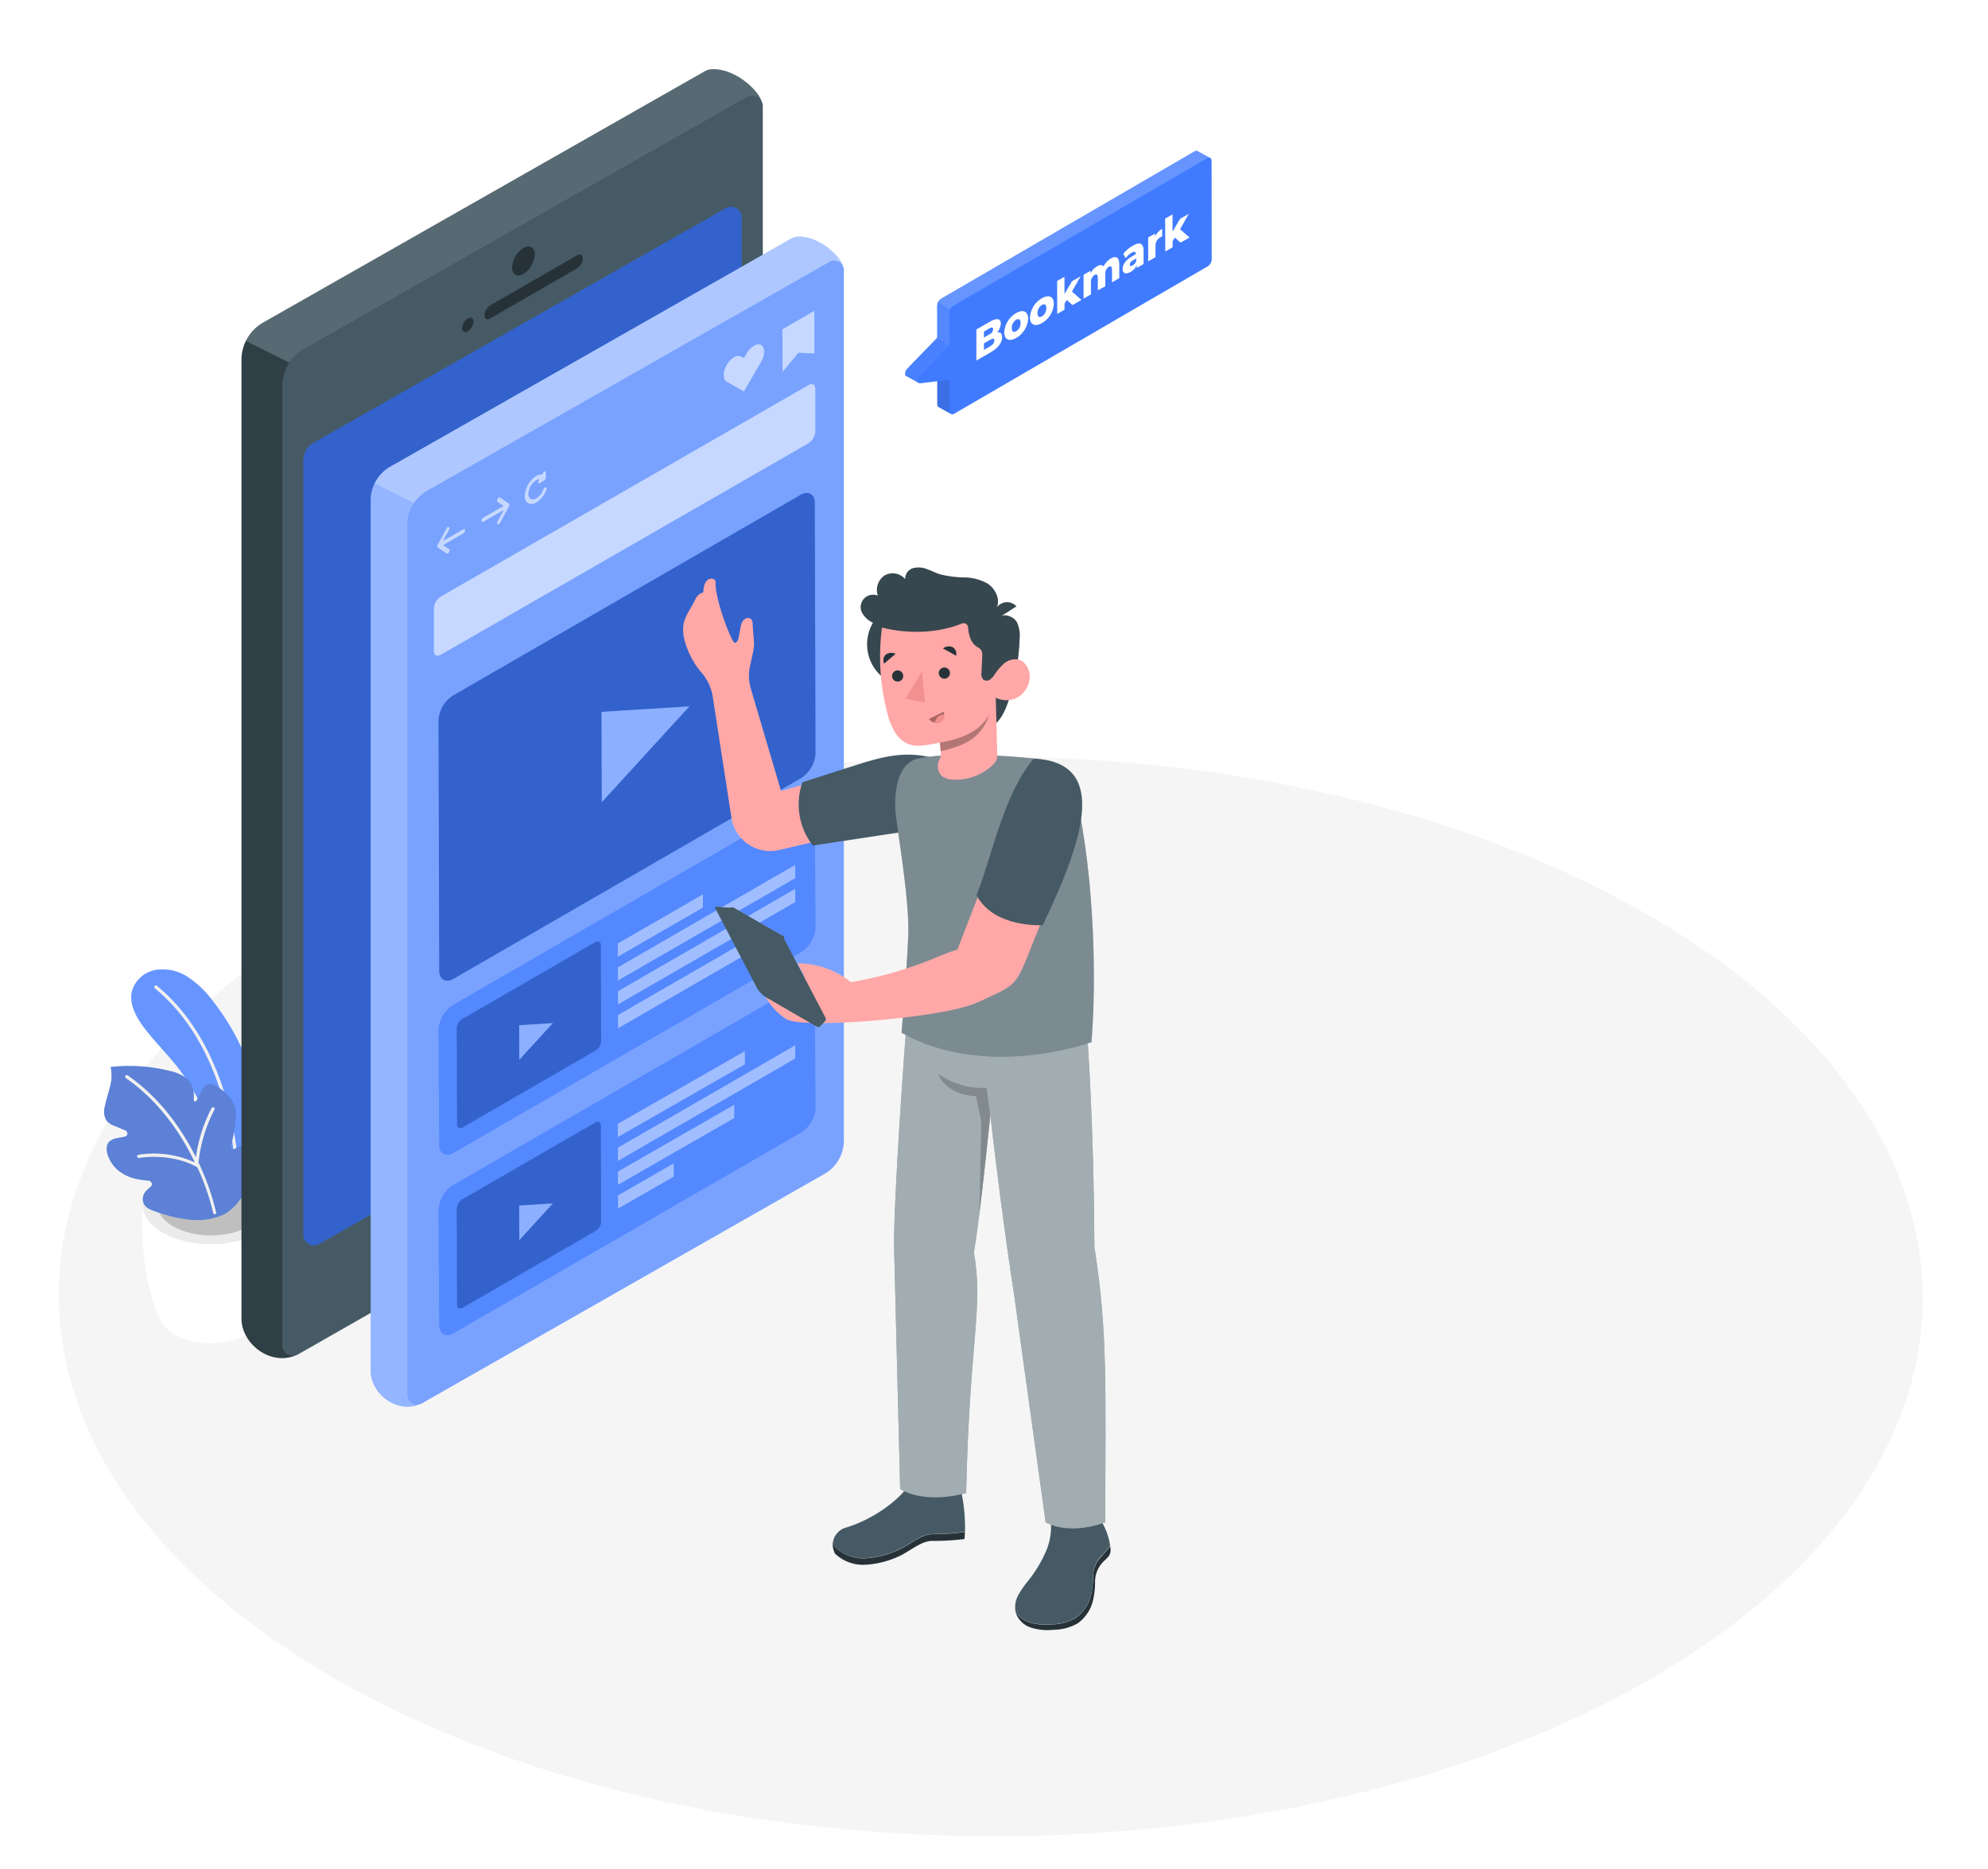 <svg class="animated" id="freepik_stories-bookmarks" xmlns="http://www.w3.org/2000/svg" viewBox="0 20 500 470" version="1.1" xmlns:xlink="http://www.w3.org/1999/xlink" xmlns:svgjs="http://svgjs.com/svgjs"><style>svg#freepik_stories-bookmarks:not(.animated) .animable {opacity: 0;}svg#freepik_stories-bookmarks.animated #freepik--Screen--inject-75 {animation: 1.5s 1 forwards ease-out zoomIn;animation-delay: 0s;}svg#freepik_stories-bookmarks.animated #freepik--speech-bubble--inject-75 {animation: 1.5s 1 forwards ease-out slideLeft,6s Infinite  linear floating;animation-delay: 0s,1.5s;}            @keyframes zoomIn {                0% {                    opacity: 0;                    transform: scale(0.5);                }                100% {                    opacity: 1;                    transform: scale(1);                }            }                    @keyframes slideLeft {                0% {                    opacity: 0;                    transform: translateX(-30px);                }                100% {                    opacity: 1;                    transform: translateX(0);                }            }                    @keyframes floating {                0% {                    opacity: 1;                    transform: translateY(0px);                }                50% {                    transform: translateY(-10px);                }                100% {                    opacity: 1;                    transform: translateY(0px);                }            }        .animator-hidden { display: none; }</style><g id="freepik--Floor--inject-75" class="animable" style="transform-origin: 249.189px 346px;"><path d="M414.38,250c-91.84-53-240.25-53-331.49,0S-7.87,389,84,442s240.25,53,331.5,0S506.22,303,414.38,250Z" style="fill: rgb(245, 245, 245); transform-origin: 249.189px 346px;" id="elo4w23xis9tk" class="animable"></path></g><g id="freepik--Shadows--inject-75" class="animable animator-hidden" style="transform-origin: 257.904px 348.439px;"><path d="M57.84,384.07l123.08-71a12.31,12.31,0,0,1,12.31,0l12.23,7.08a4.1,4.1,0,0,1,0,7.1l-123,71.11a12.29,12.29,0,0,1-12.38,0l-12.21-7.16A4.1,4.1,0,0,1,57.84,384.07Z" style="fill: rgb(230, 230, 230); transform-origin: 131.644px 355.727px;" id="elath2eeac8ic" class="animable"></path><path d="M94,385.93l97.89-56.47a9.77,9.77,0,0,1,9.78,0l9.73,5.62a3.26,3.26,0,0,1,0,5.65l-97.86,56.55a9.78,9.78,0,0,1-9.84,0L94,391.57A3.27,3.27,0,0,1,94,385.93Z" style="fill: rgb(230, 230, 230); transform-origin: 152.709px 363.378px;" id="elr70ivsnpie" class="animable"></path><path d="M65.75,346.47c-7.08-4.09-18.53-4.09-25.56,0s-7,10.72.08,14.8,18.53,4.09,25.56,0S72.83,350.56,65.75,346.47Z" style="fill: rgb(230, 230, 230); transform-origin: 53.01px 353.868px;" id="eln829j157ftg" class="animable"></path><path d="M284.27,393.6c-20.42-11.79-53.41-11.79-73.69,0s-20.18,30.9.24,42.68,53.4,11.79,73.69,0S304.68,405.39,284.27,393.6Z" style="fill: rgb(230, 230, 230); transform-origin: 247.545px 414.938px;" id="el4bxembkwk6s" class="animable"></path><polygon points="377.58 397.85 480.87 338.21 332.11 251.76 228.82 311.4 377.58 397.85" style="fill: rgb(230, 230, 230); transform-origin: 354.845px 324.805px;" id="elnwdk91mal5" class="animable"></polygon></g><g id="freepik--Plant--inject-75" class="animable" style="transform-origin: 48.236px 310.778px;"><path d="M70.15,323l-17.14.5L35.87,323c-.74,11.57,1.52,23.37,4.64,29.13h0a7.81,7.81,0,0,0,3.39,3.46c5.06,2.92,13.23,2.92,18.26,0A7.65,7.65,0,0,0,65.56,352C68.65,346.2,70.89,334.47,70.15,323Z" style="fill: rgb(255, 255, 255); transform-origin: 53.011px 340.39px;" id="elh3rygjkfyu4" class="animable"></path><path d="M65.09,315.92c6.72,3.88,6.76,10.17.08,14.05s-17.53,3.88-24.24,0-6.75-10.17-.08-14.05S58.38,312.05,65.09,315.92Z" style="fill: rgb(235, 235, 235); transform-origin: 53.014px 322.947px;" id="eld8wyfk0kpfj" class="animable"></path><path d="M62.44,317.47c5.24,3,5.27,7.93.06,10.95s-13.68,3-18.92,0-5.26-7.93-.06-10.95S57.2,314.44,62.44,317.47Z" style="fill: rgb(224, 224, 224); transform-origin: 53.012px 322.939px;" id="elrdpem2im9g" class="animable"></path><g id="el1brocbdx4an"><g style="opacity: 0.15; transform-origin: 53.012px 322.939px;" class="animable"><path d="M62.44,317.47c5.24,3,5.27,7.93.06,10.95s-13.68,3-18.92,0-5.26-7.93-.06-10.95S57.2,314.44,62.44,317.47Z" id="el0qxcx5chab3" class="animable" style="transform-origin: 53.012px 322.939px;"></path></g></g><path d="M44.27,287.86c-2.79-3.46-6-6.57-8.59-10.21-1.74-2.48-3.2-5.52-2.47-8.47a7.6,7.6,0,0,1,6-5.28,11.49,11.49,0,0,1,8.05,1.8,24.63,24.63,0,0,1,6.09,5.79,60.5,60.5,0,0,1,12.74,43.2,9.06,9.06,0,0,1-1.59,5,5,5,0,0,1-5.12,1.56c-4.67-1.38-4-7.69-4.82-11.4a51.9,51.9,0,0,0-5.36-14.57A50.88,50.88,0,0,0,44.27,287.86Z" style="fill: rgb(64, 123, 255); transform-origin: 49.689px 292.603px;" id="el8ochekod30o" class="animable"></path><g id="elavqoie6oogp"><path d="M44.27,287.86c-2.79-3.46-6-6.57-8.59-10.21-1.74-2.48-3.2-5.52-2.47-8.47a7.6,7.6,0,0,1,6-5.28,11.49,11.49,0,0,1,8.05,1.8,24.63,24.63,0,0,1,6.09,5.79,60.5,60.5,0,0,1,12.74,43.2,9.06,9.06,0,0,1-1.59,5,5,5,0,0,1-5.12,1.56c-4.67-1.38-4-7.69-4.82-11.4a51.9,51.9,0,0,0-5.36-14.57A50.88,50.88,0,0,0,44.27,287.86Z" style="fill: rgb(255, 255, 255); opacity: 0.2; transform-origin: 49.689px 292.603px;" class="animable"></path></g><path d="M59.68,316.52a.41.41,0,0,1-.33-.38c-.33-7.5-2.77-33.09-20.4-47.61a.4.4,0,0,1-.06-.57.41.41,0,0,1,.58-.06c17.89,14.74,20.36,40.62,20.69,48.2a.41.41,0,0,1-.39.43Z" style="fill: rgb(240, 240, 240); transform-origin: 49.479px 292.168px;" id="elxqaxb0r8im" class="animable"></path><path d="M62.25,317.33a12.51,12.51,0,0,1-5.72,7.94,16,16,0,0,1-8.67,1.45,38.13,38.13,0,0,1-8.79-2.08c-1.42-.48-3-1.12-3.14-2.87a3.14,3.14,0,0,1,1-2.47,11.62,11.62,0,0,1,.91-.78.91.91,0,0,0-.48-1.63,21.24,21.24,0,0,1-2.51-.31,11,11,0,0,1-5.26-2.38,8.72,8.72,0,0,1-2.43-3.6c-.42-1.18-.54-2.65.35-3.53a3.79,3.79,0,0,1,1.95-.85c.62-.14,1.25-.25,1.88-.35a.84.84,0,0,0,.2-1.6l-2.66-1.11a4.86,4.86,0,0,1-2-1.25,4.39,4.39,0,0,1-.51-3.66c.32-1.67.9-3.27,1.29-4.93a10.59,10.59,0,0,0,.18-5,42.39,42.39,0,0,1,14.89,1,10.79,10.79,0,0,1,4.07,1.78c1.66,1.33,2.09,3.32,1.91,5.48a.39.39,0,0,0,.73.2l1.7-3.13a2,2,0,0,1,2.64-.84,12.24,12.24,0,0,1,3.89,3.05,6.78,6.78,0,0,1,1.66,5,44.19,44.19,0,0,1-1.24,7.3.68.68,0,0,0,1.06.71l.08-.06a2.3,2.3,0,0,1,1.6-.46c1.5.19,1.89,1.71,2,3A25,25,0,0,1,62.25,317.33Z" style="fill: rgb(64, 123, 255); transform-origin: 44.508px 307.443px;" id="elu4wqqfsgz6k" class="animable"></path><g id="eloxjyorhmaug"><path d="M62.25,317.33a12.51,12.51,0,0,1-5.72,7.94,16,16,0,0,1-8.67,1.45,38.13,38.13,0,0,1-8.79-2.08c-1.42-.48-3-1.12-3.14-2.87a3.14,3.14,0,0,1,1-2.47,11.62,11.62,0,0,1,.91-.78.91.91,0,0,0-.48-1.63,21.24,21.24,0,0,1-2.51-.31,11,11,0,0,1-5.26-2.38,8.72,8.72,0,0,1-2.43-3.6c-.42-1.18-.54-2.65.35-3.53a3.79,3.79,0,0,1,1.95-.85c.62-.14,1.25-.25,1.88-.35a.84.84,0,0,0,.2-1.6l-2.66-1.11a4.86,4.86,0,0,1-2-1.25,4.39,4.39,0,0,1-.51-3.66c.32-1.67.9-3.27,1.29-4.93a10.59,10.59,0,0,0,.18-5,42.39,42.39,0,0,1,14.89,1,10.79,10.79,0,0,1,4.07,1.78c1.66,1.33,2.09,3.32,1.91,5.48a.39.39,0,0,0,.73.2l1.7-3.13a2,2,0,0,1,2.64-.84,12.24,12.24,0,0,1,3.89,3.05,6.78,6.78,0,0,1,1.66,5,44.19,44.19,0,0,1-1.24,7.3.68.68,0,0,0,1.06.71l.08-.06a2.3,2.3,0,0,1,1.6-.46c1.5.19,1.89,1.71,2,3A25,25,0,0,1,62.25,317.33Z" style="opacity: 0.2; transform-origin: 44.508px 307.443px;" class="animable"></path></g><g id="elmqd1dmetg8"><path d="M62.25,317.33a12.51,12.51,0,0,1-5.72,7.94,16,16,0,0,1-8.67,1.45,38.13,38.13,0,0,1-8.79-2.08c-1.42-.48-3-1.12-3.14-2.87a3.14,3.14,0,0,1,1-2.47,11.62,11.62,0,0,1,.91-.78.91.91,0,0,0-.48-1.63,21.24,21.24,0,0,1-2.51-.31,11,11,0,0,1-5.26-2.38,8.72,8.72,0,0,1-2.43-3.6c-.42-1.18-.54-2.65.35-3.53a3.79,3.79,0,0,1,1.95-.85c.62-.14,1.25-.25,1.88-.35a.84.84,0,0,0,.2-1.6l-2.66-1.11a4.86,4.86,0,0,1-2-1.25,4.39,4.39,0,0,1-.51-3.66c.32-1.67.9-3.27,1.29-4.93a10.59,10.59,0,0,0,.18-5,42.39,42.39,0,0,1,14.89,1,10.79,10.79,0,0,1,4.07,1.78c1.66,1.33,2.09,3.32,1.91,5.48a.39.39,0,0,0,.73.2l1.7-3.13a2,2,0,0,1,2.64-.84,12.24,12.24,0,0,1,3.89,3.05,6.78,6.78,0,0,1,1.66,5,44.19,44.19,0,0,1-1.24,7.3.68.68,0,0,0,1.06.71l.08-.06a2.3,2.3,0,0,1,1.6-.46c1.5.19,1.89,1.71,2,3A25,25,0,0,1,62.25,317.33Z" style="fill: rgb(255, 255, 255); opacity: 0.2; transform-origin: 44.508px 307.443px;" class="animable"></path></g><path d="M54.35,324.86a60.59,60.59,0,0,0-4-11.61.37.37,0,0,0-.14-.3l-.28-.61a37.53,37.53,0,0,1,4-13.3.4.4,0,1,0-.7-.4A37.87,37.87,0,0,0,49.27,311c-3.39-6.8-8.8-14.75-17.15-20.57a.41.41,0,0,0-.57.11.4.4,0,0,0,.1.56c8.62,6,14.05,14.31,17.36,21.21a25,25,0,0,0-14.2-1.92.41.41,0,0,0-.33.48.41.41,0,0,0,.32.32H35c.08,0,7.87-1.43,14.62,2.34a59.54,59.54,0,0,1,4,11.5.42.42,0,0,0,.32.32.43.43,0,0,0,.16,0A.4.4,0,0,0,54.35,324.86Z" style="fill: rgb(240, 240, 240); transform-origin: 42.922px 307.858px;" id="elfr0ihvkotlh" class="animable"></path></g><g id="freepik--Device--inject-75" class="animable" style="transform-origin: 126.295px 199.448px;"><path d="M191.56,45.52h0c-.81-2.84-6.58-8.24-12.32-8.13a4.86,4.86,0,0,0-1.61.32L66.13,101.14a10.78,10.78,0,0,0-5.39,9.27v241.2c0,6.14,7.08,12,13.74,9.18l0,0a2.56,2.56,0,0,0,.43-.17L186.46,297a10.65,10.65,0,0,0,5.39-9.26V46.68A2.62,2.62,0,0,0,191.56,45.52Z" style="fill: rgb(69, 90, 100); transform-origin: 126.295px 199.453px;" id="el0gspbg17ppr" class="animable"></path><path d="M76.29,135.9a5.31,5.31,0,0,1,2.7-4.63L182.53,72.36a2.66,2.66,0,0,1,4,2.32V269.17a5.36,5.36,0,0,1-2.69,4.64l-103.54,59a2.67,2.67,0,0,1-4-2.32Z" style="fill: rgb(64, 123, 255); transform-origin: 131.41px 202.581px;" id="elzxrrnhg8dsf" class="animable"></path><g id="el6z9l1kewrpm"><path d="M76.29,135.9a5.31,5.31,0,0,1,2.7-4.63L182.53,72.36a2.66,2.66,0,0,1,4,2.32V269.17a5.36,5.36,0,0,1-2.69,4.64l-103.54,59a2.67,2.67,0,0,1-4-2.32Z" style="opacity: 0.2; transform-origin: 131.41px 202.581px;" class="animable"></path></g><g id="elho9sspgb1rt"><path d="M60.74,110.41v241.2c0,6.14,7.08,12,13.74,9.18l0,0A2.65,2.65,0,0,1,71,358.27V117.07a10.68,10.68,0,0,1,1.8-5.89l-10.92-5.45A10.66,10.66,0,0,0,60.74,110.41Z" style="opacity: 0.3; transform-origin: 67.61px 233.624px;" class="animable"></path></g><g id="elbrtk4wen4ag"><path d="M179.25,37.38a4.86,4.86,0,0,0-1.61.32L66.13,101.14a10.66,10.66,0,0,0-4.29,4.59l10.92,5.45a10.77,10.77,0,0,1,3.59-3.38L187.86,44.36a2.66,2.66,0,0,1,3.7,1.16h0C190.76,42.67,185,37.27,179.25,37.38Z" style="fill: rgb(255, 255, 255); opacity: 0.1; transform-origin: 126.7px 74.279px;" class="animable"></path></g><path d="M145.15,84.19c.78-.45,1.43-.1,1.43.8a3.17,3.17,0,0,1-1.42,2.47l-21.88,12.63c-.79.45-1.42.07-1.42-.83a3.12,3.12,0,0,1,1.41-2.44Z" style="fill: rgb(38, 50, 56); transform-origin: 134.22px 92.137px;" id="elz2axww52dz" class="animable"></path><path d="M117.65,100.07c.78-.46,1.42-.1,1.42.8a3.14,3.14,0,0,1-1.41,2.46c-.78.46-1.43.09-1.43-.81A3.11,3.11,0,0,1,117.65,100.07Z" style="fill: rgb(38, 50, 56); transform-origin: 117.65px 101.699px;" id="eloa8li62br48" class="animable"></path><path d="M131.65,82.35c1.57-.9,2.83-.18,2.84,1.62a6.24,6.24,0,0,1-2.82,4.91c-1.56.91-2.86.17-2.86-1.63A6.26,6.26,0,0,1,131.65,82.35Z" style="fill: rgb(38, 50, 56); transform-origin: 131.65px 85.616px;" id="el2a1kkvu850e" class="animable"></path><path d="M131.66,309.42c3.19-1.84,5.76-.37,5.77,3.29a12.74,12.74,0,0,1-5.73,10c-3.19,1.84-5.83.33-5.84-3.33A12.76,12.76,0,0,1,131.66,309.42Z" style="fill: rgb(38, 50, 56); transform-origin: 131.645px 316.061px;" id="el1msyarcgdhq" class="animable"></path></g><g id="freepik--Screen--inject-75" class="animable" style="transform-origin: 152.731px 226.62px;"><path d="M212,86.9h0c-.74-2.58-6-7.48-11.18-7.38a4.47,4.47,0,0,0-1.47.29L98.12,137.38a9.81,9.81,0,0,0-4.89,8.42V364.73c0,5.58,6.43,10.9,12.46,8.34l0,0a1.68,1.68,0,0,0,.39-.16L207.34,315.2a9.68,9.68,0,0,0,4.89-8.41V88A2.27,2.27,0,0,0,212,86.9Z" style="fill: rgb(64, 123, 255); transform-origin: 152.731px 226.625px;" id="elvm9tfwtlfv9" class="animable"></path><g id="elvw775whrbfo"><path d="M93.23,145.8V364.73c0,5.58,6.43,10.9,12.46,8.34l0,0a2.41,2.41,0,0,1-3.23-2.26V151.85a9.65,9.65,0,0,1,1.64-5.35l-9.91-4.95A9.59,9.59,0,0,0,93.23,145.8Z" style="fill: rgb(255, 255, 255); opacity: 0.2; transform-origin: 99.46px 257.641px;" class="animable"></path></g><g id="elskg02ajvw68"><path d="M200.8,79.51a4.47,4.47,0,0,0-1.47.29L98.12,137.38a9.66,9.66,0,0,0-3.89,4.17l9.91,4.95a9.6,9.6,0,0,1,3.26-3.07L208.61,85.85A2.41,2.41,0,0,1,212,86.9h0C211.24,84.31,206,79.41,200.8,79.51Z" style="fill: rgb(255, 255, 255); opacity: 0.4; transform-origin: 153.115px 113.004px;" class="animable"></path></g><g id="el5z14x5125j9"><path d="M212,86.9h0c-.74-2.58-6-7.48-11.18-7.38a4.47,4.47,0,0,0-1.47.29L98.12,137.38a9.81,9.81,0,0,0-4.89,8.41V364.73c0,5.58,6.43,10.9,12.46,8.34l0,0a1.8,1.8,0,0,0,.38-.16L207.34,315.2a9.68,9.68,0,0,0,4.89-8.41V88A2.27,2.27,0,0,0,212,86.9Z" style="fill: rgb(255, 255, 255); opacity: 0.3; transform-origin: 152.731px 226.625px;" class="animable"></path></g><path d="M203.32,116.83c1-.56,1.76-.12,1.76,1l0,10.67a3.9,3.9,0,0,1-1.75,3l-92.47,53.17c-1,.56-1.76.11-1.76-1l0-10.66a3.85,3.85,0,0,1,1.75-3Z" style="fill: rgb(64, 123, 255); transform-origin: 157.09px 150.749px;" id="elcgl4gggua6c" class="animable"></path><g id="elitfo0p56fa"><g style="opacity: 0.7; transform-origin: 157.09px 150.749px;" class="animable"><path d="M203.32,116.83c1-.56,1.76-.12,1.76,1l0,10.67a3.9,3.9,0,0,1-1.75,3l-92.47,53.17c-1,.56-1.76.11-1.76-1l0-10.66a3.85,3.85,0,0,1,1.75-3Z" style="fill: rgb(255, 255, 255); transform-origin: 157.09px 150.749px;" id="elrfxz4nh7dtl" class="animable"></path></g></g><path d="M112.62,152.51a.35.35,0,0,1,.31,0c.2.09.21.43,0,.75L111.46,156l5.08-2.93c.26-.15.47,0,.47.27a1,1,0,0,1-.47.81l-5.08,2.93,1.52,1c.18.11.16.46,0,.77a1,1,0,0,1-.31.33.32.32,0,0,1-.35,0l-2.24-1.51a.31.31,0,0,1-.09-.11.52.52,0,0,1,0-.18,1.5,1.5,0,0,1,0-.2c0-.09.06-.15.09-.22l2.23-4.1A1.08,1.08,0,0,1,112.62,152.51Z" style="fill: rgb(64, 123, 255); transform-origin: 113.496px 155.853px;" id="el6ci2ox43xkr" class="animable"></path><path d="M125.45,145.11a.31.31,0,0,1,.34,0l2.24,1.51a.34.34,0,0,1,.09.12.53.53,0,0,1,0,.18,1.25,1.25,0,0,1,0,.19,1.65,1.65,0,0,1-.09.22l-2.23,4.11a.9.9,0,0,1-.35.37.3.3,0,0,1-.31,0c-.19-.09-.21-.42,0-.74l1.5-2.77-5.08,2.93c-.25.15-.47,0-.47-.27a1,1,0,0,1,.47-.81l5.08-2.93-1.52-1c-.17-.12-.16-.47,0-.78A.89.89,0,0,1,125.45,145.11Z" style="fill: rgb(64, 123, 255); transform-origin: 124.609px 148.456px;" id="eljdu5qalpp1a" class="animable"></path><path d="M134.83,139.69a2.47,2.47,0,0,1,1.56-.38,1,1,0,0,1,.46-.73h0c.26-.14.46,0,.45.3l0,1.2a1,1,0,0,1-.45.77l-1,.65h0c-.25.14-.46,0-.47-.25a1,1,0,0,1,.36-.75,1.87,1.87,0,0,0-.85.27,4.34,4.34,0,0,0-2,3.39c0,1.25.89,1.75,2,1.13a4.31,4.31,0,0,0,1.73-2.18,1.05,1.05,0,0,1,.41-.52.41.41,0,0,1,.23-.07c.22,0,.31.29.19.63a6.43,6.43,0,0,1-2.55,3.22c-1.61.92-2.91.17-2.92-1.67A6.41,6.41,0,0,1,134.83,139.69Z" style="fill: rgb(64, 123, 255); transform-origin: 134.742px 142.644px;" id="elv30vls25hfd" class="animable"></path><g id="elk8xwopfrb3"><g style="opacity: 0.7; transform-origin: 123.743px 148.879px;" class="animable"><path d="M112.62,152.51a.35.35,0,0,1,.31,0c.2.09.21.43,0,.75L111.46,156l5.08-2.93c.26-.15.47,0,.47.27a1,1,0,0,1-.47.81l-5.08,2.93,1.52,1c.18.11.16.46,0,.77a1,1,0,0,1-.31.33.32.32,0,0,1-.35,0l-2.24-1.51a.31.31,0,0,1-.09-.11.52.52,0,0,1,0-.18,1.5,1.5,0,0,1,0-.2c0-.09.06-.15.09-.22l2.23-4.1A1.08,1.08,0,0,1,112.62,152.51Z" style="fill: rgb(255, 255, 255); transform-origin: 113.496px 155.853px;" id="elndcalqszh9o" class="animable"></path><path d="M125.45,145.11a.31.31,0,0,1,.34,0l2.24,1.51a.34.34,0,0,1,.09.12.53.53,0,0,1,0,.18,1.25,1.25,0,0,1,0,.19,1.65,1.65,0,0,1-.09.22l-2.23,4.11a.9.9,0,0,1-.35.37.3.3,0,0,1-.31,0c-.19-.09-.21-.42,0-.74l1.5-2.77-5.08,2.93c-.25.15-.47,0-.47-.27a1,1,0,0,1,.47-.81l5.08-2.93-1.52-1c-.17-.12-.16-.47,0-.78A.89.89,0,0,1,125.45,145.11Z" style="fill: rgb(255, 255, 255); transform-origin: 124.609px 148.456px;" id="ellibrslb9zmk" class="animable"></path><path d="M134.83,139.69a2.47,2.47,0,0,1,1.56-.38,1,1,0,0,1,.46-.73h0c.26-.14.46,0,.45.3l0,1.2a1,1,0,0,1-.45.77l-1,.65h0c-.25.14-.46,0-.47-.25a1,1,0,0,1,.36-.75,1.87,1.87,0,0,0-.85.27,4.34,4.34,0,0,0-2,3.39c0,1.25.89,1.75,2,1.13a4.31,4.31,0,0,0,1.73-2.18,1.05,1.05,0,0,1,.41-.52.41.41,0,0,1,.23-.07c.22,0,.31.29.19.63a6.43,6.43,0,0,1-2.55,3.22c-1.61.92-2.91.17-2.92-1.67A6.41,6.41,0,0,1,134.83,139.69Z" style="fill: rgb(255, 255, 255); transform-origin: 134.742px 142.644px;" id="elcjcw1l4pqmn" class="animable"></path></g></g><path d="M189.6,106.94a1.89,1.89,0,0,1,1.85-.2c1,.6,1,2.47,0,4.23l-.68,1.17-3.66,6.34L182.76,116c-1-.59-1-2.47,0-4.23a5.11,5.11,0,0,1,1.83-1.93,1.82,1.82,0,0,1,1.83-.19l.69.39.66-1.17A5.28,5.28,0,0,1,189.6,106.94Z" style="fill: rgb(64, 123, 255); transform-origin: 187.105px 112.533px;" id="el0vrs7448abnd" class="animable"></path><polygon points="204.82 98.15 204.85 108.89 200.82 108.73 196.82 113.52 196.79 102.79 204.82 98.15" style="fill: rgb(64, 123, 255); transform-origin: 200.82px 105.835px;" id="el2zcpdn1mpbu" class="animable"></polygon><g id="el6n5qmsphowf"><g style="opacity: 0.7; transform-origin: 193.43px 108.315px;" class="animable"><path d="M189.6,106.94a1.89,1.89,0,0,1,1.85-.2c1,.6,1,2.47,0,4.23l-.68,1.17-3.66,6.34L182.76,116c-1-.59-1-2.47,0-4.23a5.11,5.11,0,0,1,1.83-1.93,1.82,1.82,0,0,1,1.83-.19l.69.39.66-1.17A5.28,5.28,0,0,1,189.6,106.94Z" style="fill: rgb(255, 255, 255); transform-origin: 187.105px 112.533px;" id="elcs83ll4ryqq" class="animable"></path><polygon points="204.82 98.15 204.85 108.89 200.82 108.73 196.82 113.52 196.79 102.79 204.82 98.15" style="fill: rgb(255, 255, 255); transform-origin: 200.82px 105.835px;" id="elt6r1gi0mei" class="animable"></polygon></g></g><path d="M201.3,144.47c2-1.16,3.63-.23,3.63,2.07l.18,62.87a7.94,7.94,0,0,1-3.6,6.25L114.1,266.12c-2,1.16-3.63.23-3.63-2.06l-.18-62.88a7.94,7.94,0,0,1,3.6-6.25Z" style="fill: rgb(64, 123, 255); transform-origin: 157.7px 205.295px;" id="elsi2ubncjvr" class="animable"></path><g id="elcght910u2n6"><g style="opacity: 0.2; transform-origin: 157.7px 205.295px;" class="animable"><path d="M201.3,144.47c2-1.16,3.63-.23,3.63,2.07l.18,62.87a7.94,7.94,0,0,1-3.6,6.25L114.1,266.12c-2,1.16-3.63.23-3.63-2.06l-.18-62.88a7.94,7.94,0,0,1,3.6-6.25Z" id="elxuck675f4z" class="animable" style="transform-origin: 157.7px 205.295px;"></path></g></g><polygon points="151.28 199.01 173.39 197.63 151.35 221.73 151.28 199.01" style="fill: rgb(64, 123, 255); transform-origin: 162.335px 209.68px;" id="elod93ic9f4vf" class="animable"></polygon><g id="elbd7prqlgmdw"><g style="opacity: 0.4; transform-origin: 162.335px 209.68px;" class="animable"><polygon points="151.28 199.01 173.39 197.63 151.35 221.73 151.28 199.01" style="fill: rgb(255, 255, 255); transform-origin: 162.335px 209.68px;" id="el7y6f9otk53e" class="animable"></polygon></g></g><path d="M201.3,222.23c2-1.16,3.63-.22,3.63,2.07l.18,28.89a7.9,7.9,0,0,1-3.6,6.24L114.1,309.9c-2,1.15-3.63.23-3.63-2.07L110.29,279a7.92,7.92,0,0,1,3.6-6.25Z" style="fill: rgb(64, 123, 255); transform-origin: 157.7px 266.064px;" id="elwe6wytc33te" class="animable"></path><g id="elriikad2uw7p"><g style="opacity: 0.1; transform-origin: 157.7px 266.064px;" class="animable"><path d="M201.3,222.23c2-1.16,3.63-.22,3.63,2.07l.18,28.89a7.9,7.9,0,0,1-3.6,6.24L114.1,309.9c-2,1.15-3.63.23-3.63-2.07L110.29,279a7.92,7.92,0,0,1,3.6-6.25Z" style="fill: rgb(255, 255, 255); transform-origin: 157.7px 266.064px;" id="el91pldox97v" class="animable"></path></g></g><path d="M149.73,256.92c.77-.44,1.39-.09,1.39.79l.07,24.08a3,3,0,0,1-1.38,2.39l-33.47,19.33c-.77.44-1.39.09-1.39-.79l-.07-24.08a3,3,0,0,1,1.38-2.39Z" style="fill: rgb(64, 123, 255); transform-origin: 133.035px 280.215px;" id="elxzbygvf00be" class="animable"></path><g id="elk7zuzboqbbr"><g style="opacity: 0.2; transform-origin: 133.035px 280.215px;" class="animable"><path d="M149.73,256.92c.77-.44,1.39-.09,1.39.79l.07,24.08a3,3,0,0,1-1.38,2.39l-33.47,19.33c-.77.44-1.39.09-1.39-.79l-.07-24.08a3,3,0,0,1,1.38-2.39Z" id="el5z1bzovbxp8" class="animable" style="transform-origin: 133.035px 280.215px;"></path></g></g><polygon points="130.58 277.81 139.05 277.28 130.6 286.51 130.58 277.81" style="fill: rgb(64, 123, 255); transform-origin: 134.815px 281.895px;" id="elle3je4wc98k" class="animable"></polygon><g id="elkb0iyt953ea"><g style="opacity: 0.4; transform-origin: 134.815px 281.895px;" class="animable"><polygon points="130.58 277.81 139.05 277.28 130.6 286.51 130.58 277.81" style="fill: rgb(255, 255, 255); transform-origin: 134.815px 281.895px;" id="elkvswurl6naj" class="animable"></polygon></g></g><polygon points="176.79 244.9 176.8 248.23 155.38 260.6 155.38 257.26 176.79 244.9" style="fill: rgb(64, 123, 255); transform-origin: 166.09px 252.75px;" id="elbejr6elyfej" class="animable"></polygon><polygon points="200 237.5 200.01 240.84 155.4 266.59 155.39 263.25 200 237.5" style="fill: rgb(64, 123, 255); transform-origin: 177.7px 252.045px;" id="elpxx115i70qq" class="animable"></polygon><polygon points="200.02 243.5 200.03 246.84 155.42 272.59 155.41 269.26 200.02 243.5" style="fill: rgb(64, 123, 255); transform-origin: 177.72px 258.045px;" id="elokp51lv3g99" class="animable"></polygon><polygon points="186.84 257.12 186.85 260.45 155.44 278.59 155.43 275.25 186.84 257.12" style="fill: rgb(64, 123, 255); transform-origin: 171.14px 267.855px;" id="elcbhm40ucgo" class="animable"></polygon><g id="elr1b9kamw40e"><g style="opacity: 0.5; transform-origin: 177.705px 258.045px;" class="animable"><polygon points="176.79 244.9 176.8 248.23 155.38 260.6 155.38 257.26 176.79 244.9" style="fill: rgb(255, 255, 255); transform-origin: 166.09px 252.75px;" id="elfkv0mdzbrl4" class="animable"></polygon><polygon points="200 237.5 200.01 240.84 155.4 266.59 155.39 263.25 200 237.5" style="fill: rgb(255, 255, 255); transform-origin: 177.7px 252.045px;" id="elhghrg8tg5ti" class="animable"></polygon><polygon points="200.02 243.5 200.03 246.84 155.42 272.59 155.41 269.26 200.02 243.5" style="fill: rgb(255, 255, 255); transform-origin: 177.72px 258.045px;" id="elx3mgtq5nsmh" class="animable"></polygon><polygon points="186.84 257.12 186.85 260.45 155.44 278.59 155.43 275.25 186.84 257.12" style="fill: rgb(255, 255, 255); transform-origin: 171.14px 267.855px;" id="eln71knb5twwr" class="animable"></polygon></g></g><path d="M201.3,267.59c2-1.16,3.63-.23,3.63,2.07l.18,28.88a7.94,7.94,0,0,1-3.6,6.25L114.1,355.25c-2,1.16-3.63.24-3.63-2.06l-.18-28.89a7.94,7.94,0,0,1,3.6-6.25Z" style="fill: rgb(64, 123, 255); transform-origin: 157.7px 311.421px;" id="eltmnfvkm5xb" class="animable"></path><g id="elvx72j2dc60s"><g style="opacity: 0.1; transform-origin: 157.7px 311.421px;" class="animable"><path d="M201.3,267.59c2-1.16,3.63-.23,3.63,2.07l.18,28.88a7.94,7.94,0,0,1-3.6,6.25L114.1,355.25c-2,1.16-3.63.24-3.63-2.06l-.18-28.89a7.94,7.94,0,0,1,3.6-6.25Z" style="fill: rgb(255, 255, 255); transform-origin: 157.7px 311.421px;" id="elb5lyqsc99ah" class="animable"></path></g></g><path d="M149.73,302.28c.77-.45,1.39-.09,1.39.79l.07,24.08a3,3,0,0,1-1.38,2.39l-33.47,19.33c-.77.44-1.39.09-1.39-.79L114.88,324a3.06,3.06,0,0,1,1.38-2.4Z" style="fill: rgb(64, 123, 255); transform-origin: 133.035px 325.573px;" id="elhay7cocfz85" class="animable"></path><g id="ely86494hedbg"><g style="opacity: 0.2; transform-origin: 133.035px 325.573px;" class="animable"><path d="M149.73,302.28c.77-.45,1.39-.09,1.39.79l.07,24.08a3,3,0,0,1-1.38,2.39l-33.47,19.33c-.77.44-1.39.09-1.39-.79L114.88,324a3.06,3.06,0,0,1,1.38-2.4Z" id="el4uppx2hyux8" class="animable" style="transform-origin: 133.035px 325.573px;"></path></g></g><polygon points="130.58 323.17 139.05 322.63 130.6 331.87 130.58 323.17" style="fill: rgb(64, 123, 255); transform-origin: 134.815px 327.25px;" id="el35034us9vyq" class="animable"></polygon><g id="elbj2gso8lkcu"><g style="opacity: 0.4; transform-origin: 134.815px 327.25px;" class="animable"><polygon points="130.58 323.17 139.05 322.63 130.6 331.87 130.58 323.17" style="fill: rgb(255, 255, 255); transform-origin: 134.815px 327.25px;" id="elhg2awlk3m0b" class="animable"></polygon></g></g><polygon points="187.35 284.31 187.36 287.65 155.38 305.95 155.38 302.61 187.35 284.31" style="fill: rgb(64, 123, 255); transform-origin: 171.37px 295.13px;" id="el6o2bplsldw" class="animable"></polygon><polygon points="200 282.86 200.01 286.19 155.4 311.95 155.39 308.61 200 282.86" style="fill: rgb(64, 123, 255); transform-origin: 177.7px 297.405px;" id="elkhqzxx7wca" class="animable"></polygon><polygon points="184.67 297.81 184.68 301.15 155.42 317.95 155.41 314.61 184.67 297.81" style="fill: rgb(64, 123, 255); transform-origin: 170.045px 307.88px;" id="el6mufn2xujnc" class="animable"></polygon><polygon points="169.46 312.54 169.47 315.88 155.44 323.94 155.43 320.61 169.46 312.54" style="fill: rgb(64, 123, 255); transform-origin: 162.45px 318.24px;" id="elrcytngjmdn" class="animable"></polygon><g id="elwrce329ef1a"><g style="opacity: 0.5; transform-origin: 177.695px 303.4px;" class="animable"><polygon points="187.35 284.31 187.36 287.65 155.38 305.95 155.38 302.61 187.35 284.31" style="fill: rgb(255, 255, 255); transform-origin: 171.37px 295.13px;" id="el0wx15gk964b" class="animable"></polygon><polygon points="200 282.86 200.01 286.19 155.4 311.95 155.39 308.61 200 282.86" style="fill: rgb(255, 255, 255); transform-origin: 177.7px 297.405px;" id="el6qpibphcfva" class="animable"></polygon><polygon points="184.67 297.81 184.68 301.15 155.42 317.95 155.41 314.61 184.67 297.81" style="fill: rgb(255, 255, 255); transform-origin: 170.045px 307.88px;" id="el874jt5b9byc" class="animable"></polygon><polygon points="169.46 312.54 169.47 315.88 155.44 323.94 155.43 320.61 169.46 312.54" style="fill: rgb(255, 255, 255); transform-origin: 162.45px 318.24px;" id="eletj96i1tbnn" class="animable"></polygon></g></g></g><g id="freepik--Clock--inject-75" class="animable animator-hidden" style="transform-origin: 406.795px 64.628px;"><path d="M408.38,40.63h0l-.36-.27h0Z" style="fill: none; transform-origin: 408.2px 40.495px;" id="eldk4ajczuwtv" class="animable"></path><path d="M410.37,42.29l-.07-.06.06.06Z" style="fill: none; transform-origin: 410.335px 42.26px;" id="elm8rcm09jcji" class="animable"></path><path d="M396.34,34.53l-.5-.1.47.09Z" style="fill: none; transform-origin: 396.09px 34.48px;" id="elkhv5ugrbfta" class="animable"></path><path d="M397.48,34.81,397,34.7l.44.11Z" style="fill: none; transform-origin: 397.24px 34.755px;" id="eln5qtuci3mi" class="animable"></path><path d="M402.27,36.7l0,0,0,0Z" style="fill: none; transform-origin: 402.27px 36.7px;" id="elmz7xadrz4sg" class="animable"></path><path d="M417.85,95.75c.32-.1.63-.21.94-.33C418.48,95.54,418.17,95.65,417.85,95.75Z" style="fill: none; transform-origin: 418.32px 95.585px;" id="els3aozp8k72r" class="animable"></path><path d="M421.51,56.11h0l-.21-.35h0Z" style="fill: none; transform-origin: 421.405px 55.935px;" id="eld8rtcvs1fyu" class="animable"></path><path d="M420.28,54.1l-.24-.39h0Z" style="fill: none; transform-origin: 420.16px 53.905px;" id="eln1wd4rfl4y" class="animable"></path><path d="M412.36,44.16l-.22-.21.22.21Z" style="fill: none; transform-origin: 412.25px 44.055px;" id="elhdsemzo80qd" class="animable"></path><polygon points="413.7 45.53 413.69 45.52 413.7 45.53 413.7 45.53" style="fill: none; transform-origin: 413.695px 45.525px;" id="elox08282cvtc" class="animable"></polygon><path d="M417,49.44l0,0h0Z" style="fill: none; transform-origin: 417px 49.44px;" id="elb7auf5g8fsg" class="animable"></path><path d="M415.2,96.24c.34,0,.69-.07,1-.12C415.89,96.17,415.54,96.21,415.2,96.24Z" style="fill: none; transform-origin: 415.7px 96.18px;" id="el1wbz2occ0vbj" class="animable"></path><path d="M396.11,87.24c.52.51,1,1,1.58,1.47C397.15,88.24,396.63,87.75,396.11,87.24Z" style="fill: none; transform-origin: 396.9px 87.975px;" id="elmdfcornn45" class="animable"></path><path d="M403.71,93.1c.49.29,1,.54,1.47.79C404.69,93.64,404.2,93.39,403.71,93.1Z" style="fill: none; transform-origin: 404.445px 93.495px;" id="el1e21ovkuo5n" class="animable"></path><path d="M401.88,92c.6.41,1.21.79,1.83,1.15C403.09,92.74,402.48,92.36,401.88,92Z" style="fill: none; transform-origin: 402.795px 92.575px;" id="elh7dkjnbe1tk" class="animable"></path><path d="M411.18,96a5.12,5.12,0,0,0,.54.1A5.12,5.12,0,0,1,411.18,96Z" style="fill: none; transform-origin: 411.45px 96.05px;" id="el3c6ok1pchms" class="animable"></path><path d="M423.63,60.1l-.07-.15h0Z" style="fill: none; transform-origin: 423.595px 60.025px;" id="el7b0qc5qppg3" class="animable"></path><path d="M390.33,34.29h0Z" style="fill: none; transform-origin: 390.33px 34.29px;" id="elzfanplpehp" class="animable"></path><path d="M393.85,34.16h0Z" style="fill: none; transform-origin: 393.85px 34.16px;" id="eltz7cq5b6lkc" class="animable"></path><path d="M391.71,34.14h0l-.29,0h0Z" style="fill: none; transform-origin: 391.565px 34.14px;" id="elzh2hoxv41hf" class="animable"></path><path d="M395.18,34.31h0l-.53-.07.47.06Z" style="fill: none; transform-origin: 394.915px 34.275px;" id="el7aa5ltdkzzy" class="animable"></path><path d="M388.73,34.64h0l-.18.06.09,0Z" style="fill: none; transform-origin: 388.64px 34.67px;" id="eldndesf74ngn" class="animable"></path><path d="M387.56,35.05l-.17.07.15-.06Z" style="fill: none; transform-origin: 387.475px 35.085px;" id="ell0ytfp5erz" class="animable"></path><path d="M406.18,39,406.1,39l.08.05Z" style="fill: none; transform-origin: 406.14px 39.025px;" id="elh5t3s293w4n" class="animable"></path><path d="M428.49,85.69c0,.24-.07.49-.12.72C428.42,86.18,428.45,85.93,428.49,85.69Z" style="fill: none; transform-origin: 428.43px 86.05px;" id="elg5re3krtnz" class="animable"></path><path d="M427.93,88.19l-.18.62Z" style="fill: none; transform-origin: 427.84px 88.5px;" id="elavjcrxvebt" class="animable"></path><path d="M428.24,87c-.05.22-.1.45-.15.66C428.14,87.43,428.19,87.2,428.24,87Z" style="fill: none; transform-origin: 428.165px 87.33px;" id="el3wmlzl5v27m" class="animable"></path><path d="M427.14,90.42l-.24.55Z" style="fill: none; transform-origin: 427.02px 90.695px;" id="el0xshgfdm4ldc" class="animable"></path><path d="M427.56,89.33c-.07.2-.13.4-.21.6C427.43,89.73,427.49,89.53,427.56,89.33Z" style="fill: none; transform-origin: 427.455px 89.63px;" id="el5v4tv19ru9u" class="animable"></path><path d="M426.66,91.44c-.09.18-.17.35-.26.52C426.49,91.79,426.57,91.62,426.66,91.44Z" style="fill: none; transform-origin: 426.53px 91.7px;" id="el78th2grkotv" class="animable"></path><polygon points="426.52 67.18 426.52 67.18 426.52 67.18 426.52 67.18" style="fill: none; transform-origin: 426.52px 67.18px;" id="elfnfuhkufsee" class="animable"></polygon><path d="M403.87,37.55l1,.64Z" style="fill: none; transform-origin: 404.37px 37.87px;" id="ela47t09jm65c" class="animable"></path><path d="M428.82,82.83l-.06,1Z" style="fill: none; transform-origin: 428.79px 83.33px;" id="el2o5isn6g9vw" class="animable"></path><path d="M428.69,84.3c0,.27-.06.55-.1.82C428.63,84.85,428.66,84.57,428.69,84.3Z" style="fill: none; transform-origin: 428.64px 84.71px;" id="elckylbcxjrpi" class="animable"></path><path d="M428.89,80.91c0,.5,0,1,0,1.46C428.88,81.89,428.89,81.41,428.89,80.91Z" style="fill: none; transform-origin: 428.888px 81.64px;" id="el1qvzz4e8ydr" class="animable"></path><path d="M428.82,78.73v-.14a.61.61,0,0,1,0,.14Z" style="fill: none; transform-origin: 428.822px 78.66px;" id="elbwedl5oj8ba" class="animable"></path><path d="M428.58,76.12l0-.28,0,.28Z" style="fill: none; transform-origin: 428.58px 75.98px;" id="elg5hdswny8el" class="animable"></path><path d="M423.88,95.26l.37-.37Z" style="fill: none; transform-origin: 424.065px 95.075px;" id="elrxk9mvtns8" class="animable"></path><path d="M428,72.84c0-.06,0-.11,0-.17a1,1,0,0,0,0,.17Z" style="fill: none; transform-origin: 427.998px 72.755px;" id="el0y31d0v8q3ui" class="animable"></path><path d="M428.35,74.5h0l-.12-.68h0Z" style="fill: none; transform-origin: 428.29px 74.16px;" id="elg434gvl7zr6" class="animable"></path><path d="M426.13,92.4c-.09.16-.19.33-.29.48C425.94,92.73,426,92.56,426.13,92.4Z" style="fill: none; transform-origin: 425.985px 92.64px;" id="elvb72sdwfhf7" class="animable"></path><path d="M422.77,96.21l-.42.31Z" style="fill: none; transform-origin: 422.56px 96.365px;" id="elauun3dv37hu" class="animable"></path><path d="M424.92,94.12c-.11.14-.22.28-.34.41C424.7,94.4,424.81,94.26,424.92,94.12Z" style="fill: none; transform-origin: 424.75px 94.325px;" id="elkignmt8f7s" class="animable"></path><path d="M425.55,93.3c-.1.15-.2.3-.31.44C425.35,93.6,425.45,93.45,425.55,93.3Z" style="fill: none; transform-origin: 425.395px 93.52px;" id="elizuw34bcr3" class="animable"></path><path d="M423.53,95.58l-.39.34Z" style="fill: none; transform-origin: 423.335px 95.75px;" id="elh8055uem22" class="animable"></path><path d="M387,38.32l-.38.24Z" style="fill: none; transform-origin: 386.81px 38.44px;" id="elifx6rsoyon9" class="animable"></path><path d="M383.49,67.77c-.25-.65-.48-1.29-.7-1.94.22.65.45,1.29.7,1.94Z" style="fill: none; transform-origin: 383.14px 66.8px;" id="elhyq3ub5xq97" class="animable"></path><path d="M382.74,65.68h0c-.22-.67-.42-1.34-.61-2h0C382.32,64.34,382.52,65,382.74,65.68Z" style="fill: none; transform-origin: 382.435px 64.68px;" id="el1chsvkwpmdn" class="animable"></path><path d="M422.38,92.54a8.87,8.87,0,0,1-1.05.12l-.23,0a11.92,11.92,0,0,1-1.34,0h-.31c-.51,0-1-.08-1.55-.16-.35,0-.7-.12-1-.19l-.34-.08-.72-.18q-.63-.18-1.26-.39l-.25-.1c-.34-.12-.68-.24-1-.39l-.39-.16c-.37-.16-.73-.33-1.11-.51l-.42-.21c-.48-.24-1-.5-1.47-.79s-1.22-.74-1.83-1.14l-.31-.21c-.57-.39-1.14-.81-1.71-1.24l-.32-.26c-.58-.45-1.14-.91-1.7-1.4l-.15-.13c-.53-.48-1.06-1-1.58-1.48l-.26-.25c-.4-.39-.79-.8-1.18-1.21a.46.46,0,0,0-.07-.07c-.36-.4-.73-.8-1.08-1.21l-.24-.27c-.58-.67-1.15-1.37-1.7-2.08l-.18-.23c-.44-.57-.87-1.16-1.29-1.75l-.19-.26c-.4-.57-.79-1.16-1.17-1.76l-.27-.42c-.31-.49-.61-1-.91-1.48l-.18-.32c-.34-.57-.66-1.14-1-1.72-.07-.15-.15-.29-.22-.43-.24-.46-.48-.93-.71-1.4-.08-.15-.15-.31-.23-.46-.28-.6-.55-1.19-.81-1.79,0-.08-.07-.17-.11-.26-.23-.53-.45-1.07-.66-1.61-.07-.17-.13-.33-.19-.49-.24-.64-.48-1.29-.69-1.93a1,1,0,0,1-.05-.16c-.22-.66-.42-1.33-.61-2,0-.13-.08-.25-.11-.38-.22-.78-.4-1.55-.57-2.33,0-.16-.08-.33-.11-.5l-.18-.91c0-.21-.07-.42-.11-.63s-.1-.63-.14-.94S387,54,387,53.85c-.08-.66-.15-1.33-.19-2l0-.42c0-.68-.06-1.35-.06-2,0-5.51,1.48-9.79,4-12.6,3.75-.8,8.29.08,13.17,2.9,12.83,7.41,23.2,25.36,23.15,40.11,0,5.49-1.48,9.77-4,12.58l-.34.08Z" style="fill: none; transform-origin: 406.91px 64.613px;" id="elb7wv987jmem" class="animable"></path><path d="M388.47,77.72c-.31-.48-.61-1-.9-1.47.29.49.59,1,.9,1.47Z" style="fill: none; transform-origin: 388.02px 76.985px;" id="elwbg9dm204wp" class="animable"></path><path d="M393.28,84.23c-.58-.68-1.15-1.37-1.71-2.08.56.71,1.13,1.4,1.71,2.08Z" style="fill: none; transform-origin: 392.425px 83.19px;" id="elcqxo863qivi" class="animable"></path><path d="M385.49,72.38c.23.46.46.93.7,1.39C386,73.31,385.72,72.84,385.49,72.38Z" style="fill: none; transform-origin: 385.84px 73.075px;" id="el3vdyh4qpcj7" class="animable"></path><path d="M387.38,75.93h0c-.33-.57-.65-1.14-1-1.73h0C386.73,74.79,387.05,75.36,387.38,75.93Z" style="fill: none; transform-origin: 386.88px 75.065px;" id="el18vr9h7lxki" class="animable"></path><path d="M420,94.87l.07,0a10.22,10.22,0,0,1-.94.46h0A8.48,8.48,0,0,0,420,94.87Z" style="fill: none; transform-origin: 419.6px 95.1px;" id="elihdbi3qjpmo" class="animable"></path><path d="M389.92,79.91c-.4-.58-.79-1.16-1.18-1.76.39.6.78,1.18,1.18,1.76Z" style="fill: none; transform-origin: 389.33px 79.03px;" id="elth3jwpgil5a" class="animable"></path><path d="M394.59,85.69c-.36-.39-.72-.78-1.08-1.19h0C393.87,84.91,394.23,85.3,394.59,85.69Z" style="fill: none; transform-origin: 394.05px 85.095px;" id="el2zgibxgbmdm" class="animable"></path><path d="M399.53,90.25c-.6-.47-1.2-1-1.78-1.48l.09.08C398.39,89.34,399,89.8,399.53,90.25Z" style="fill: none; transform-origin: 398.64px 89.51px;" id="el8we8q7qbau5" class="animable"></path><path d="M401.57,91.75l.23.15c-.73-.49-1.45-1-2.15-1.56l.21.17C400.42,90.94,401,91.35,401.57,91.75Z" style="fill: none; transform-origin: 400.725px 91.12px;" id="elmu7hcmpt05f" class="animable"></path><path d="M420.15,94.77h0Z" style="fill: none; transform-origin: 420.15px 94.77px;" id="el0tqozrmd98w" class="animable"></path><path d="M395.85,87c-.4-.4-.8-.8-1.19-1.22C395.05,86.19,395.45,86.59,395.85,87Z" style="fill: none; transform-origin: 395.255px 86.39px;" id="elaeesvg5r2c" class="animable"></path><path d="M406.71,94.6h0c-.45-.19-.9-.4-1.35-.62l.24.12C406,94.28,406.34,94.45,406.71,94.6Z" style="fill: none; transform-origin: 406.035px 94.29px;" id="el6o776ng1h9o" class="animable"></path><path d="M408.12,95.16l.26.1c.42.14.83.26,1.24.38a23,23,0,0,1-2.53-.87h0Q407.61,95,408.12,95.16Z" style="fill: none; transform-origin: 408.355px 95.205px;" id="eljow2zmihqla" class="animable"></path><path d="M413.3,96.25l-.74,0,.74,0Z" style="fill: none; transform-origin: 412.93px 96.25px;" id="elaba9p8nu8oe" class="animable"></path><path d="M414.93,96.26a12,12,0,0,1-1.34,0h0C414.05,96.29,414.49,96.28,414.93,96.26Z" style="fill: none; transform-origin: 414.26px 96.269px;" id="elb3s22t29qe7" class="animable"></path><path d="M417.68,95.8a11.29,11.29,0,0,1-1.15.27h0A10.88,10.88,0,0,0,417.68,95.8Z" style="fill: none; transform-origin: 417.105px 95.935px;" id="el1911fjsnips" class="animable"></path><path d="M410.67,95.9l-.4-.1.09,0Z" style="fill: none; transform-origin: 410.47px 95.85px;" id="ely3g5jcpp8n" class="animable"></path><path d="M391.39,81.91h0c-.44-.57-.87-1.15-1.28-1.74h0C390.52,80.76,391,81.34,391.39,81.91Z" style="fill: none; transform-origin: 390.75px 81.04px;" id="elij7rs71gp8" class="animable"></path><path d="M383.64,41.55c-.09.12-.18.24-.26.37C383.46,41.79,383.55,41.67,383.64,41.55Z" style="fill: none; transform-origin: 383.51px 41.735px;" id="elxvypr9ow4sg" class="animable"></path><path d="M384.22,40.78l-.28.35Z" style="fill: none; transform-origin: 384.08px 40.955px;" id="el1i5qglm8iq5" class="animable"></path><path d="M383.1,42.37l-.24.41Z" style="fill: none; transform-origin: 382.98px 42.575px;" id="eliv2u4j91d7" class="animable"></path><path d="M385.52,39.42l-.33.3Z" style="fill: none; transform-origin: 385.355px 39.57px;" id="elsnjoaoclvb" class="animable"></path><path d="M386.23,38.84l-.36.27Z" style="fill: none; transform-origin: 386.05px 38.975px;" id="elnkd59gd8i9" class="animable"></path><path d="M384.85,40.07l-.31.32Z" style="fill: none; transform-origin: 384.695px 40.23px;" id="elqypt38mrkd" class="animable"></path><path d="M383.67,68.25q.31.81.66,1.62Q384,69.06,383.67,68.25Z" style="fill: none; transform-origin: 384px 69.06px;" id="el0c8gaylfdoi" class="animable"></path><path d="M384.44,70.13c.26.6.54,1.19.82,1.78C385,71.32,384.7,70.73,384.44,70.13Z" style="fill: none; transform-origin: 384.85px 71.02px;" id="ele7ttiubl6h4" class="animable"></path><path d="M394.59,85.69c-.36-.39-.72-.78-1.08-1.19h0l-.23-.27h0c-.58-.68-1.15-1.37-1.71-2.08l-.18-.24h0c-.44-.57-.87-1.15-1.28-1.74h0l-.19-.26h0c-.4-.58-.79-1.16-1.18-1.76l-.27-.43h0c-.31-.48-.61-1-.9-1.47l-.19-.32h0c-.33-.57-.65-1.14-1-1.73h0l-.23-.43c-.24-.46-.47-.93-.7-1.39-.08-.16-.16-.31-.23-.47-.28-.59-.56-1.18-.82-1.78,0-.09-.07-.17-.11-.26q-.34-.81-.66-1.62l-.18-.48h0c-.25-.65-.48-1.29-.7-1.94,0,0,0-.1-.05-.15h0c-.22-.67-.42-1.34-.61-2h0c0-.13-.07-.26-.11-.39-.21-.77-.4-1.55-.57-2.32h0c0-.17-.07-.34-.11-.51s-.11-.6-.17-.9-.07-.39-.1-.58v-.06c-.05-.31-.1-.62-.14-.93s-.06-.37-.08-.56c-.09-.67-.15-1.33-.2-2,0-.14,0-.28,0-.42,0-.68-.07-1.35-.07-2,0-.46,0-.91,0-1.35,0-.17,0-.33,0-.49s0-.55.06-.81l.06-.5c0-.25.05-.5.09-.75l.09-.52c0-.22.07-.45.12-.67s.08-.35.12-.52.09-.42.14-.62.1-.34.14-.5.11-.4.17-.58l.18-.49c.06-.18.12-.37.19-.54s.13-.31.2-.46.14-.35.22-.51.14-.29.22-.43.16-.33.24-.48l.24-.41c.09-.15.18-.3.28-.45s.17-.25.26-.37.19-.29.3-.42l.28-.35.32-.39.31-.32c.11-.12.22-.24.34-.35l.33-.3.35-.31.36-.27.37-.28.38-.24a11.31,11.31,0,0,1,3.71-1.5c-2.5,2.81-4,7.09-4,12.6,0,.67,0,1.34.06,2l0,.42c0,.66.11,1.33.19,2,0,.19.05.38.08.56s.09.62.14.94.08.42.11.63l.18.91c0,.17.07.34.11.5.17.78.35,1.55.57,2.33,0,.13.07.25.11.38.19.67.39,1.34.61,2a1,1,0,0,0,.05.16c.21.64.45,1.29.69,1.93.06.16.12.32.19.49.21.54.43,1.08.66,1.61,0,.09.07.18.11.26.26.6.53,1.19.81,1.79.08.15.15.31.23.46.23.47.47.94.71,1.4.07.14.15.28.22.43.31.58.63,1.15,1,1.72l.18.32c.3.5.6,1,.91,1.48l.27.42c.38.6.77,1.19,1.17,1.76l.19.26c.42.59.85,1.18,1.29,1.75l.18.23c.55.71,1.12,1.41,1.7,2.08l.24.27c.35.41.72.81,1.08,1.21a.46.46,0,0,1,.07.07c.39.41.78.82,1.18,1.21l.26.25c.52.51,1.05,1,1.58,1.48l.15.13c.56.49,1.12,1,1.7,1.4l.32.26c.57.43,1.14.85,1.71,1.24l.31.21c.61.4,1.22.79,1.83,1.14s1,.55,1.47.79l.42.21c.38.18.74.35,1.11.51l.39.16c.35.15.69.27,1,.39l.25.1q.63.21,1.26.39l.72.18.34.08c.35.07.7.14,1,.19.53.08,1,.13,1.55.16h.31a11.92,11.92,0,0,0,1.34,0l.23,0a8.87,8.87,0,0,0,1.05-.12l.32-.05.34-.08a11.09,11.09,0,0,1-2.88,2.35h0l-.12.06-.07,0a8.48,8.48,0,0,1-.86.41h0l-.3.13c-.31.12-.62.23-.94.33l-.17,0a10.88,10.88,0,0,1-1.13.26h0l-.3.05c-.34,0-.69.09-1,.12l-.27,0c-.44,0-.88,0-1.33,0h0l-.29,0h0l-.74,0c-.28,0-.56-.06-.84-.11a5.12,5.12,0,0,1-.54-.1c-.17,0-.34,0-.51-.09l-.31-.08-.09,0-.65-.16c-.41-.12-.82-.24-1.24-.38l-.26-.1q-.51-.18-1-.39h0l-.38-.17h0c-.37-.15-.74-.32-1.11-.5l-.24-.12-.18-.09c-.49-.25-1-.5-1.47-.79s-1.23-.74-1.83-1.15l-.08,0-.23-.15c-.58-.4-1.15-.81-1.71-1.24l-.21-.17-.12-.09c-.57-.45-1.14-.91-1.69-1.4l-.09-.08-.06-.06c-.54-.47-1.06-1-1.58-1.47l-.26-.25c-.4-.4-.8-.8-1.19-1.22Z" style="fill: rgb(235, 235, 235); transform-origin: 401.7px 66.485px;" id="elyqcldvosu" class="animable"></path><polygon points="422.65 73.02 422.65 74.45 426.68 76.78 426.68 75.35 422.65 73.02" style="fill: rgb(255, 255, 255); transform-origin: 424.665px 74.9px;" id="el7ak3wx7fx8v" class="animable"></polygon><polygon points="390.04 42.88 389.42 43.76 392.9 48.09 393.53 47.22 390.04 42.88" style="fill: rgb(255, 255, 255); transform-origin: 391.475px 45.485px;" id="el8yhgzcbf2fp" class="animable"></polygon><path d="M430.09,78c0,14.74-10.48,20.68-23.3,13.27S383.59,66,383.63,51.21s10.48-20.69,23.31-13.28S430.13,63.29,430.09,78ZM396.37,63.79a1.36,1.36,0,0,0,.56.76.52.52,0,0,0,.25.08l9.87.78a.32.32,0,0,0,.36-.15l6.46-10.94a1.12,1.12,0,0,0-.28-1.12,1,1,0,0,0-.27-.23c-.23-.13-.45-.11-.56.07l-6.35,10.77L396.69,63c-.31,0-.46.32-.32.75m19-9.66,2-2.85L416.29,50l-2,2.85,1.07,1.33m.85,36,1.07-.09-2-5.18-1.08.09,2,5.18M390,66.89l3.5-.3L392.86,65l-3.51.3.62,1.59m33.72,19.47.62-.88-3.49-4.33-.62.87,3.49,4.34M390,42.89l-.63.87,3.49,4.33.63-.87L390,42.89m30.83,21.35,3.5-.3-.62-1.59-3.5.3.62,1.59M397.54,39.13l-1.07.09,2,5.18,1.07-.09-2-5.18m-.11,40.16,2-2.86-1.07-1.32-2,2.85,1.07,1.33m-6.36-23.07V54.79l-4-2.33v1.43l4,2.33m35.61,19.13-4-2.33v1.43l4,2.33V75.35M406.18,87l1.24.71V83.12l-1.24-.72V87m1.37-44.84-1.24-.71,0,4.63,1.24.72,0-4.64" style="fill: rgb(224, 224, 224); transform-origin: 406.86px 64.597px;" id="el26rq56564hp" class="animable"></path><polygon points="406.31 41.49 406.29 46.12 407.53 46.84 407.55 42.2 406.31 41.49" style="fill: rgb(255, 255, 255); transform-origin: 406.92px 44.165px;" id="el0gj1ln3ruivv" class="animable"></polygon><polygon points="416.29 49.95 414.26 52.8 415.33 54.13 417.36 51.28 416.29 49.95" style="fill: rgb(255, 255, 255); transform-origin: 415.81px 52.04px;" id="el3xe8p7958sn" class="animable"></polygon><polygon points="423.75 62.35 420.25 62.65 420.87 64.24 424.37 63.94 423.75 62.35" style="fill: rgb(255, 255, 255); transform-origin: 422.31px 63.295px;" id="elkncs3abu2vd" class="animable"></polygon><polygon points="420.82 81.14 420.2 82.02 423.69 86.36 424.31 85.48 420.82 81.14" style="fill: rgb(255, 255, 255); transform-origin: 422.255px 83.75px;" id="elta8ao1wmeyq" class="animable"></polygon><polygon points="415.25 84.84 414.17 84.93 416.18 90.11 417.25 90.02 415.25 84.84" style="fill: rgb(255, 255, 255); transform-origin: 415.71px 87.475px;" id="el9uaeh9qmt2a" class="animable"></polygon><polygon points="406.19 82.4 406.18 87.04 407.42 87.75 407.43 83.12 406.19 82.4" style="fill: rgb(255, 255, 255); transform-origin: 406.805px 85.075px;" id="elsbnmxlnx7r" class="animable"></polygon><polygon points="398.39 75.11 396.36 77.96 397.43 79.29 399.46 76.43 398.39 75.11" style="fill: rgb(255, 255, 255); transform-origin: 397.91px 77.2px;" id="el617rfumgmsx" class="animable"></polygon><polygon points="392.86 65 389.35 65.3 389.97 66.89 393.47 66.59 392.86 65" style="fill: rgb(255, 255, 255); transform-origin: 391.41px 65.945px;" id="eljf2mxra76p" class="animable"></polygon><polygon points="387.04 52.46 387.04 53.89 391.07 56.22 391.08 54.79 387.04 52.46" style="fill: rgb(255, 255, 255); transform-origin: 389.06px 54.34px;" id="el413v968whmw" class="animable"></polygon><polygon points="397.54 39.13 396.47 39.22 398.48 44.4 399.55 44.31 397.54 39.13" style="fill: rgb(255, 255, 255); transform-origin: 398.01px 41.765px;" id="eltwvwkejvw9" class="animable"></polygon><path d="M406.87,63.91a.52.52,0,0,0-.25-.08l-.21,0L396.69,63c-.31,0-.46.32-.32.75a1.36,1.36,0,0,0,.56.76.52.52,0,0,0,.25.08l9.87.78h.06c.31,0,.45-.3.32-.75A1.41,1.41,0,0,0,406.87,63.91Z" style="fill: rgb(255, 255, 255); transform-origin: 401.898px 64.185px;" id="elkrj4k4y6eon" class="animable"></path><path d="M413.32,53c-.23-.13-.45-.11-.56.07l-6.35,10.77.21,0a.52.52,0,0,1,.25.08,1.41,1.41,0,0,1,.56.75c.13.45,0,.78-.32.75h-.06a.32.32,0,0,0,.36-.15l6.46-10.94a1.12,1.12,0,0,0-.28-1.12A1,1,0,0,0,413.32,53Z" style="fill: rgb(245, 245, 245); transform-origin: 410.164px 59.173px;" id="elhirr28mil37" class="animable"></path><path d="M422.77,96.21l.37-.29.39-.34.35-.32.37-.37c.11-.12.23-.23.33-.36s.23-.27.34-.41.22-.25.32-.38.21-.29.31-.44.2-.27.29-.42.2-.32.29-.48l.27-.44c.09-.17.17-.34.26-.52l.24-.47.24-.55.21-.49c.08-.2.14-.4.21-.6s.13-.34.19-.52l.18-.62c.05-.18.11-.36.16-.55s.1-.44.15-.66.09-.37.13-.57.08-.48.12-.72.07-.37.1-.57.07-.55.1-.82.05-.35.07-.52l.06-1c0-.15,0-.3,0-.46,0-.48,0-1,0-1.46,0-.72,0-1.45-.07-2.18h0a.61.61,0,0,0,0-.14c-.05-.82-.12-1.64-.23-2.47h0l0-.28c-.06-.44-.13-.89-.2-1.34h0l-.12-.68h0c-.06-.33-.13-.66-.19-1h0a1,1,0,0,1,0-.17,49.14,49.14,0,0,0-1.48-5.49h0a57.19,57.19,0,0,0-2.89-7.08l-.07-.15h0c-.64-1.3-1.32-2.58-2.05-3.84h0l-.21-.35h0c-.33-.56-.67-1.11-1-1.66l-.24-.39h0c-1-1.47-2-2.9-3-4.27l0,0h0q-1.58-2-3.28-3.86h0c-.44-.47-.88-.93-1.33-1.37h0l-.22-.21c-.58-.57-1.17-1.13-1.77-1.66h0l-.06-.06c-.63-.56-1.27-1.09-1.92-1.6h0l-.35-.27h0c-.6-.47-1.22-.92-1.84-1.34h0L406.1,39c-.39-.27-.79-.53-1.19-.78l-1-.64c-.54-.3-1.07-.58-1.6-.85h0l0,0a25.92,25.92,0,0,0-4.75-1.87h0L397,34.7l-.68-.17h0l-.47-.09-.64-.11h-.06l-.47-.06-.82-.09h-.32a13.39,13.39,0,0,0-1.79,0h0l-.24,0h0c-.38,0-.75.07-1.12.13h0a12.9,12.9,0,0,0-1.55.33h0l-.06,0-.09,0q-.52.16-1,.36h0l-.15.06a13,13,0,0,0-1.35.66l-.05,0,6.16-3.57.14-.08.16-.08q.45-.24.93-.45l.17-.09.15-.05c.36-.15.74-.28,1.13-.4l0,0h0a12.83,12.83,0,0,1,1.26-.29l.14,0,.21,0c.37-.06.75-.11,1.13-.14l.18,0h.07a14,14,0,0,1,1.45,0h.14l.48,0,.33,0q.51,0,1,.12h0c.37.05.75.13,1.13.21l.36.08.72.18.07,0q.66.18,1.35.42l.28.1,1.1.42.15.06.28.12c.39.17.79.36,1.19.55l.46.22c.52.27,1.05.55,1.59.86s1.32.8,2,1.24l.33.22c.62.42,1.24.87,1.85,1.34l.35.28c.62.48,1.23,1,1.83,1.51l.16.15c.58.51,1.15,1,1.72,1.59l.17.17.1.1c.44.43.86.87,1.28,1.32l.07.07c.4.42.79.86,1.18,1.3l.11.13.14.16c.63.74,1.25,1.48,1.85,2.25a.18.18,0,0,0,.05.07l.13.18c.48.62.94,1.25,1.4,1.89a1.33,1.33,0,0,0,.14.19l.06.1c.44.62.86,1.25,1.27,1.89l.12.18.17.28c.34.53.66,1.06,1,1.6l.15.25a.31.31,0,0,1,.05.1c.36.61.71,1.23,1,1.86l.09.15a3,3,0,0,0,.16.31c.26.5.51,1,.76,1.51l.16.32.09.19c.3.64.6,1.28.88,1.93l0,.06c0,.06.05.13.08.2q.38.87.72,1.77l.12.28a2.34,2.34,0,0,0,.09.24c.26.7.51,1.39.75,2.09v0a.56.56,0,0,0,0,.12c.23.72.45,1.45.66,2.17,0,.09.06.18.08.27a.83.83,0,0,0,0,.15c.23.84.43,1.67.61,2.51l.06.22.06.33c.07.33.13.66.19,1l.12.69c.06.34.11.67.15,1,0,.16.05.32.08.48a.49.49,0,0,0,0,.12q.13,1.08.21,2.16l0,.45c0,.73.07,1.46.07,2.18,0,7.92-2.82,13.49-7.33,16.11L421.57,97l.39-.25.39-.25Z" style="fill: rgb(235, 235, 235); transform-origin: 410.53px 63.776px;" id="elu4lxg5c1b3b" class="animable"></path><path d="M378.67,51.91c-.05,15.93,11.16,35.35,25,43.36,7.18,4.14,13.67,4.41,18.26,1.5l.39-.25.42-.31.37-.29.39-.34.35-.32.37-.37c.11-.12.23-.23.33-.36s.23-.27.34-.41.22-.25.32-.38.21-.29.31-.44.2-.27.29-.42.2-.32.29-.48l.27-.44c.09-.17.17-.34.26-.52l.24-.47.24-.55.21-.49c.08-.2.14-.4.21-.6s.13-.34.19-.52l.18-.62c.05-.18.11-.36.16-.55s.1-.44.15-.66.09-.37.13-.57.08-.48.12-.72.07-.37.1-.57.07-.55.1-.82.05-.35.07-.52l.06-1c0-.15,0-.3,0-.46,0-.48,0-1,0-1.46,0-.72,0-1.45-.07-2.18v-.14c-.05-.82-.12-1.64-.23-2.47l0-.28c-.06-.44-.13-.89-.2-1.34l-.12-.68c-.06-.33-.13-.66-.19-1,0-.06,0-.11,0-.17a49.14,49.14,0,0,0-1.48-5.49h0a57.19,57.19,0,0,0-2.89-7.08l-.07-.15c-.64-1.3-1.32-2.58-2.05-3.84l-.21-.35c-.33-.56-.67-1.11-1-1.66l-.24-.39c-1-1.47-2-2.9-3-4.27l0,0q-1.58-2-3.28-3.86h0c-.44-.47-.88-.93-1.33-1.37l-.22-.21c-.58-.57-1.17-1.13-1.77-1.66l-.07-.06c-.63-.56-1.27-1.09-1.92-1.6l-.36-.27c-.6-.47-1.22-.92-1.84-1.34L406.1,39c-.39-.27-.79-.53-1.19-.78l-1-.64c-.54-.3-1.07-.58-1.6-.85l0,0a25.92,25.92,0,0,0-4.75-1.87L397,34.7l-.68-.17-.5-.1-.64-.11-.53-.07-.82-.09h-.32a13.39,13.39,0,0,0-1.79,0l-.29,0c-.38,0-.75.07-1.12.13h0a12.9,12.9,0,0,0-1.55.33l-.18.06q-.52.16-1,.36l-.17.07a13,13,0,0,0-1.35.66C381.51,38.39,378.69,44,378.67,51.91Zm16,33.86-.07-.08c-.36-.39-.72-.78-1.08-1.19l-.23-.27c-.58-.68-1.15-1.37-1.71-2.08l-.18-.24c-.44-.57-.87-1.15-1.28-1.74l-.19-.26c-.4-.58-.79-1.16-1.18-1.76l-.27-.43c-.31-.48-.61-1-.9-1.47l-.19-.32c-.33-.57-.65-1.14-1-1.73l-.23-.43c-.24-.46-.47-.93-.7-1.39-.08-.16-.16-.31-.23-.47-.28-.59-.56-1.18-.82-1.78,0-.09-.07-.17-.11-.26q-.34-.81-.66-1.62l-.18-.48c-.25-.65-.48-1.29-.7-1.94,0,0,0-.1-.05-.15-.22-.67-.42-1.34-.61-2,0-.13-.07-.26-.11-.39-.21-.77-.4-1.55-.57-2.32,0-.17-.07-.34-.11-.51s-.11-.6-.17-.9-.07-.39-.1-.58-.11-.66-.15-1-.06-.37-.08-.56c-.09-.67-.15-1.33-.2-2,0-.14,0-.28,0-.42,0-.68-.07-1.35-.07-2,0-.46,0-.91,0-1.35,0-.17,0-.33,0-.49s0-.55.06-.81l.06-.5c0-.25.05-.5.09-.75l.09-.52c0-.22.07-.45.12-.67s.08-.35.12-.52.09-.42.14-.62.1-.34.14-.5.11-.4.17-.58l.18-.49c.06-.18.12-.37.19-.54s.13-.31.2-.46.14-.35.22-.51.14-.29.22-.43.16-.33.24-.48l.24-.41c.09-.15.18-.3.28-.45s.17-.25.26-.37.19-.29.3-.42l.28-.35.32-.39.31-.32c.11-.12.22-.24.34-.35l.33-.3.35-.31.36-.27.37-.28.38-.24a11.31,11.31,0,0,1,3.71-1.5c3.75-.8,8.29.08,13.17,2.9,12.83,7.41,23.2,25.36,23.15,40.11,0,5.49-1.48,9.77-4,12.58a11.09,11.09,0,0,1-2.88,2.35h0l-.12.06a10.22,10.22,0,0,1-.94.46l-.3.13c-.31.12-.62.23-.94.33l-.17,0a11.29,11.29,0,0,1-1.15.27l-.3.05c-.34,0-.69.09-1,.12l-.27,0a12,12,0,0,1-1.34,0l-.29,0-.74,0c-.28,0-.56-.06-.84-.11a5.12,5.12,0,0,1-.54-.1c-.17,0-.34,0-.51-.09l-.4-.1-.65-.16a23,23,0,0,1-2.53-.87l-.38-.17c-.45-.19-.9-.4-1.35-.62l-.18-.09c-.49-.25-1-.5-1.47-.79s-1.23-.74-1.83-1.15l-.08,0c-.73-.49-1.45-1-2.15-1.56l-.12-.09c-.6-.47-1.2-1-1.78-1.48l-.06-.06c-.54-.47-1.06-1-1.58-1.47l-.26-.25C395.45,86.59,395.05,86.19,394.66,85.77Z" style="fill: rgb(255, 255, 255); transform-origin: 403.73px 66.418px;" id="eljux9nlyo46k" class="animable"></path></g><g id="freepik--speech-bubble--inject-75" class="animable" style="transform-origin: 266.158px 91.055px;"><path d="M304.73,60.34a.7.7,0,0,0-.36-.61h0L301.21,58h0a.69.69,0,0,0-.68,0l-63.84,37.1a2.11,2.11,0,0,0-1,1.84l0,8-7.5,7.75c-.67.7-.74,1.75-.22,1.91l3,1.65a.47.47,0,0,0,.41.14l4.35-.53,0,5.91a.7.7,0,0,0,.34.6h0l3.14,1.75,0,0,0,0a.71.71,0,0,0,.65,0l63.83-37.11a2.1,2.1,0,0,0,1.06-1.83Zm-65.39,36.9-.07.08Zm-.21.26a.35.35,0,0,1,0,.08A.35.35,0,0,0,239.13,97.5Zm-.3.71a.29.29,0,0,1,0,.09A.29.29,0,0,0,238.83,98.21Zm.67-1.13.07-.06Z" style="fill: rgb(64, 123, 255); transform-origin: 266.189px 91.055px;" id="elc9z59bii4yd" class="animable"></path><g id="el55plnp94p5d"><path d="M238.85,123.55a.71.71,0,0,0,.33.6L236,122.4h0a.7.7,0,0,1-.34-.6l0-5.91,3.17-.39Z" style="opacity: 0.1; transform-origin: 237.42px 119.825px;" class="animable"></path></g><g id="el1u5glf3vkrq"><path d="M236.66,95.07,300.5,58a.69.69,0,0,1,.68,0h0l3.16,1.76h0a.7.7,0,0,0-.7,0l-63.83,37.1a2.14,2.14,0,0,0-.9,1L235.79,96A2.15,2.15,0,0,1,236.66,95.07Z" style="fill: rgb(255, 255, 255); opacity: 0.2; transform-origin: 270.065px 77.885px;" class="animable"></path></g><g id="el3sx0z4i3kao"><path d="M235.63,105l0-8a2.15,2.15,0,0,1,.18-.87l3.15,1.82a2,2,0,0,0-.16.81l0,8.06L235.63,105Z" style="fill: rgb(255, 255, 255); opacity: 0.1; transform-origin: 237.295px 101.475px;" class="animable"></path></g><g id="el2tymn4iwcwb"><path d="M228.13,112.71l7.5-7.75,3.17,1.77h0l-7.49,7.75c-.58.6-.72,1.46-.41,1.79l-3-1.65C227.39,114.46,227.46,113.41,228.13,112.71Z" style="fill: rgb(255, 255, 255); opacity: 0.05; transform-origin: 233.183px 110.615px;" class="animable"></path></g><path d="M250.78,103.58c.77-.12,1.25.27,1.26,1.22,0,1.34-1,2.7-2.8,3.75l-3.67,2.12,0-7.81,3.47-2c1.8-1,2.67-.7,2.67.5A3.45,3.45,0,0,1,250.78,103.58ZM249.09,107a1.65,1.65,0,0,0,1-1.36c0-.54-.35-.6-1-.22l-1.62.93V108l1.62-.94m-1.63-3.68v1.5l1.33-.76a1.57,1.57,0,0,0,1-1.32c0-.49-.33-.56-1-.19l-1.32.77" style="fill: rgb(255, 255, 255); transform-origin: 248.805px 105.464px;" id="ell5y38o1ifs" class="animable"></path><path d="M255.58,98.73c1.74-1,3-.42,3,1.4a6,6,0,0,1-3,4.86c-1.72,1-3,.41-3-1.43A6,6,0,0,1,255.58,98.73Zm0,4.56a2.37,2.37,0,0,0,1.11-2.08c0-.92-.48-1.15-1.12-.79a2.4,2.4,0,0,0-1.1,2.07c0,.93.49,1.16,1.11.8" style="fill: rgb(255, 255, 255); transform-origin: 255.58px 101.858px;" id="elkxno836koa" class="animable"></path><path d="M262.05,95c1.74-1,3-.42,3,1.39a6,6,0,0,1-3,4.86c-1.72,1-3,.41-3-1.42A6,6,0,0,1,262.05,95Zm0,4.56a2.4,2.4,0,0,0,1.11-2.09c0-.91-.48-1.15-1.12-.78a2.4,2.4,0,0,0-1.1,2.06c0,.93.49,1.17,1.11.81" style="fill: rgb(255, 255, 255); transform-origin: 262.05px 98.123px;" id="elkqmfh1od4e" class="animable"></path><polygon points="267.72 89.59 267.73 93.93 269.61 90.73 271.79 89.47 269.61 93.33 271.99 95.42 269.76 96.71 268.28 95.44 267.74 96.38 267.74 97.87 265.9 98.94 265.88 90.66 267.72 89.59" style="fill: rgb(255, 255, 255); transform-origin: 268.935px 94.205px;" id="els4u4nkkmpxk" class="animable"></polygon><path d="M279.38,85c1.22-.7,2.13-.4,2.13,1.47v3.46L279.68,91V87.87c0-.87-.32-1.06-.8-.78A2,2,0,0,0,278,89v3L276.11,93V89.93c0-.88-.31-1.07-.8-.79a2.05,2.05,0,0,0-.93,1.89v3l-1.85,1.06v-6l1.75-1v.64A4.3,4.3,0,0,1,275.86,87c.71-.42,1.32-.47,1.7,0A4.74,4.74,0,0,1,279.38,85Z" style="fill: rgb(255, 255, 255); transform-origin: 277.02px 89.872px;" id="elragpm5zxywk" class="animable"></path><path d="M284.92,81.79c1.7-1,2.69-.68,2.7,1.25v3.35l-1.72,1V86.6a3.3,3.3,0,0,1-1.55,1.78c-1.26.73-2,.31-2-.73s.7-2.22,2.33-3.16l1-.61c0-.59-.39-.72-1.12-.3a4.52,4.52,0,0,0-1.42,1.34l-.63-1.08A8.22,8.22,0,0,1,284.92,81.79Zm.86,3.73V85l-.81.46c-.59.34-.8.71-.8,1.08s.26.47.69.22a2,2,0,0,0,.92-1.23" style="fill: rgb(255, 255, 255); transform-origin: 284.985px 84.992px;" id="eldf9xonrov6" class="animable"></path><path d="M292.3,77.53v1.91a4.1,4.1,0,0,0-.42.21,2.42,2.42,0,0,0-1.26,2.23v2.78l-1.84,1.06,0-6,1.76-1v.73A4.43,4.43,0,0,1,292.3,77.53Z" style="fill: rgb(255, 255, 255); transform-origin: 290.54px 81.625px;" id="el3xxw6imfa0p" class="animable"></path><polygon points="294.9 73.9 294.91 78.24 296.79 75.04 298.98 73.78 296.8 77.64 299.17 79.73 296.94 81.01 295.46 79.75 294.92 80.69 294.92 82.18 293.08 83.25 293.05 74.97 294.9 73.9" style="fill: rgb(255, 255, 255); transform-origin: 296.11px 78.515px;" id="el57ta0fk5wxk" class="animable"></polygon></g><g id="freepik--Pictures--inject-75" class="animable animator-hidden" style="transform-origin: 407.815px 132.505px;"><polygon points="418.5 125.6 452.46 145.2 452.38 171.16 418.43 151.55 418.5 125.6" style="fill: none; transform-origin: 435.445px 148.38px;" id="el5lsdl0gocur" class="animable"></polygon><polygon points="418.5 125.6 418.43 151.55 415.28 153.38 415.36 123.79 418.5 125.6" style="fill: rgb(240, 240, 240); transform-origin: 416.89px 138.585px;" id="elh6i0z31o8vk" class="animable"></polygon><polygon points="452.38 171.16 452.37 174.79 415.28 153.38 418.43 151.55 452.38 171.16" style="fill: rgb(245, 245, 245); transform-origin: 433.83px 163.17px;" id="ell0pngqhwvit" class="animable"></polygon><path d="M411.47,155.55l44.69,25.81.11-38.32-44.69-25.81Zm3.81-2.17.08-29.59,3.14,1.81,34,19.6-.08,26v3.63Z" style="fill: rgb(224, 224, 224); transform-origin: 433.87px 149.295px;" id="elspfyuakg7n" class="animable"></path><polygon points="411.57 117.23 414.72 115.4 459.42 141.21 456.27 143.03 411.57 117.23" style="fill: rgb(245, 245, 245); transform-origin: 435.495px 129.215px;" id="elenmaoahve3f" class="animable"></polygon><polygon points="459.42 141.21 459.31 179.53 456.16 181.36 456.27 143.03 459.42 141.21" style="fill: rgb(240, 240, 240); transform-origin: 457.79px 161.285px;" id="eln235ropy2bd" class="animable"></polygon><polygon points="363.25 93.85 397.2 113.45 397.13 139.41 363.17 119.8 363.25 93.85" style="fill: none; transform-origin: 380.185px 116.63px;" id="el4bjrxr6xlyo" class="animable"></polygon><polygon points="363.25 93.85 363.17 119.8 360.03 121.63 360.11 92.04 363.25 93.85" style="fill: rgb(240, 240, 240); transform-origin: 361.64px 106.835px;" id="elaekriqu04ck" class="animable"></polygon><polygon points="397.13 139.41 397.12 143.04 360.03 121.63 363.17 119.8 397.13 139.41" style="fill: rgb(245, 245, 245); transform-origin: 378.58px 131.42px;" id="elcog90nxmrzc" class="animable"></polygon><path d="M356.21,123.8l44.7,25.81.11-38.32-44.7-25.81Zm3.82-2.17L360.11,92l3.14,1.81,33.95,19.6-.07,26V143Z" style="fill: rgb(224, 224, 224); transform-origin: 378.615px 117.545px;" id="eltygfd5q46ro" class="animable"></path><polygon points="356.32 85.48 359.47 83.65 404.16 109.46 401.02 111.28 356.32 85.48" style="fill: rgb(245, 245, 245); transform-origin: 380.24px 97.465px;" id="elbrajif0579n" class="animable"></polygon><polygon points="404.16 109.46 404.06 147.78 400.91 149.61 401.02 111.28 404.16 109.46" style="fill: rgb(240, 240, 240); transform-origin: 402.535px 129.535px;" id="elwmwxw5e6qib" class="animable"></polygon><polygon points="429.29 135.45 420.03 142.74 420.01 149.87 450.81 167.65 450.83 160.53 444.96 148.87 439.69 152.96 441.55 158.75 438.85 153.61 429.29 135.45" style="fill: rgb(224, 224, 224); transform-origin: 435.42px 151.55px;" id="elfttr38t4q5" class="animable"></polygon><path d="M439.41,139c-1.45-.84-2.63-.16-2.64,1.5a5.76,5.76,0,0,0,2.62,4.53c1.45.84,2.63.17,2.63-1.5A5.76,5.76,0,0,0,439.41,139Z" style="fill: rgb(224, 224, 224); transform-origin: 439.395px 142.016px;" id="eltgbpyrmomwf" class="animable"></path><polygon points="374.04 103.7 364.77 110.99 364.75 118.12 395.56 135.9 395.58 128.78 389.71 117.12 384.44 121.21 386.3 127 383.59 121.86 374.04 103.7" style="fill: rgb(224, 224, 224); transform-origin: 380.165px 119.8px;" id="elxwfu7qnbyo" class="animable"></polygon><path d="M384.15,107.29c-1.45-.84-2.63-.16-2.63,1.5a5.74,5.74,0,0,0,2.62,4.53c1.45.84,2.62.17,2.63-1.5A5.79,5.79,0,0,0,384.15,107.29Z" style="fill: rgb(224, 224, 224); transform-origin: 384.145px 110.306px;" id="elz0f7rj6ves" class="animable"></path></g><g id="freepik--Books--inject-75" class="animable animator-hidden" style="transform-origin: 367.55px 290.335px;"><polygon points="381.76 386.1 469.12 335.66 452.91 326.24 381.7 367.35 381.76 386.1" style="fill: rgb(38, 50, 56); transform-origin: 425.41px 356.17px;" id="el5xqs2a9tcrc" class="animable"></polygon><polygon points="469.12 335.66 381.76 386.1 381.7 367.35 452.91 326.24 469.06 316.92 469.06 313.86 379.03 365.84 379.1 390.7 469.13 338.72 469.12 335.66" style="fill: rgb(69, 90, 100); transform-origin: 424.08px 352.28px;" id="elbq7s2e9315o" class="animable"></polygon><g id="el73slretqybl"><polygon points="469.12 335.66 381.76 386.1 381.7 367.35 452.91 326.24 469.06 316.92 469.06 313.86 379.03 365.84 379.1 390.7 469.13 338.72 469.12 335.66" style="opacity: 0.3; transform-origin: 424.08px 352.28px;" class="animable"></polygon></g><g id="elab6p06ae4l"><polygon points="469.12 335.66 381.76 386.1 381.7 367.35 452.91 326.24 469.06 316.92 469.06 313.86 379.03 365.84 379.1 390.7 469.13 338.72 469.12 335.66" style="fill: rgb(255, 255, 255); opacity: 0.1; transform-origin: 424.08px 352.28px;" class="animable"></polygon></g><polygon points="379.03 365.84 249.36 290.48 249.43 315.35 379.1 390.7 379.03 365.84" style="fill: rgb(69, 90, 100); transform-origin: 314.23px 340.59px;" id="elky227p0wqrb" class="animable"></polygon><g id="eln7ysnen4izl"><polygon points="379.03 365.84 249.36 290.48 249.43 315.35 379.1 390.7 379.03 365.84" style="opacity: 0.2; transform-origin: 314.23px 340.59px;" class="animable"></polygon></g><g id="elqptpfpyonoj"><polygon points="379.03 365.84 249.36 290.48 249.43 315.35 379.1 390.7 379.03 365.84" style="fill: rgb(255, 255, 255); opacity: 0.1; transform-origin: 314.23px 340.59px;" class="animable"></polygon></g><polygon points="379.03 365.84 469.06 313.86 339.39 238.5 249.36 290.48 379.03 365.84" style="fill: rgb(69, 90, 100); transform-origin: 359.21px 302.17px;" id="elr6vw8h10klj" class="animable"></polygon><g id="el9bm7mojj1sq"><polygon points="379.03 365.84 469.06 313.86 339.39 238.5 249.36 290.48 379.03 365.84" style="fill: rgb(255, 255, 255); opacity: 0.1; transform-origin: 359.21px 302.17px;" class="animable"></polygon></g><polygon points="466.64 318.31 466.64 337.09 381.76 386.1 381.7 367.35 466.64 318.31" style="fill: rgb(245, 245, 245); transform-origin: 424.17px 352.205px;" id="eldj52g0pgdbp" class="animable"></polygon><path d="M397.57,391.64l1.89-6.79,6.48,2c-7.19-7-2.07-15.68-10.47-20.36l-8.37,4.83C394.93,377,390.53,383.54,397.57,391.64Z" style="fill: rgb(64, 123, 255); transform-origin: 396.52px 379.065px;" id="eld6foe8rho8g" class="animable"></path><g id="el9dxqveb65s5"><g style="opacity: 0.2; transform-origin: 396.52px 379.065px;" class="animable"><path d="M397.57,391.64l1.89-6.79,6.48,2c-7.19-7-2.07-15.68-10.47-20.36l-8.37,4.83C394.93,377,390.53,383.54,397.57,391.64Z" style="fill: rgb(255, 255, 255); transform-origin: 396.52px 379.065px;" id="elpsh844lstfd" class="animable"></path></g></g><path d="M336.51,256,280.1,288.55a2.28,2.28,0,0,0,0,3.95l30.68,17.83a5.7,5.7,0,0,0,5.72,0l56.41-32.57a2.28,2.28,0,0,0,0-3.95L342.23,256A5.7,5.7,0,0,0,336.51,256Z" style="fill: rgb(69, 90, 100); transform-origin: 326.505px 283.165px;" id="elwzkxcfz4pa" class="animable"></path><polygon points="383.42 279.46 320.73 315.66 325.66 318.52 388.35 282.33 383.42 279.46" style="fill: rgb(69, 90, 100); transform-origin: 354.54px 298.99px;" id="el3hvy9mmoc5" class="animable"></polygon><polygon points="328 320.47 332.94 323.33 366.18 304.14 361.25 301.27 328 320.47" style="fill: rgb(69, 90, 100); transform-origin: 347.09px 312.3px;" id="el82etv16li2k" class="animable"></polygon><polygon points="434.86 289.89 434.85 289.89 437.14 288.57 437.14 288.57 460.39 275.17 460.38 275.17 462.67 273.85 377.79 224.84 268.64 287.78 353.52 336.79 434.86 289.89" style="fill: rgb(64, 123, 255); transform-origin: 365.655px 280.815px;" id="el9er78v90knk" class="animable"></polygon><path d="M462.67,273.85h0l-2.29,1.32h0l-23.25,13.4h0l-2.29,1.32h0l-81.34,46.9a2.47,2.47,0,0,1,1.14,2l-.08,29.42a.81.81,0,0,1-.32.72h0L463.38,306l0,0h0a.81.81,0,0,0,.31-.72l.08-29.41A2.48,2.48,0,0,0,462.67,273.85Z" style="fill: rgb(64, 123, 255); transform-origin: 408.635px 321.39px;" id="el990b7p5red" class="animable"></path><path d="M354.66,338.76a2.47,2.47,0,0,0-1.14-2l-84.88-49v2.63l83.74,48.35-.08,26.78-83.74-48.35v2.63l84.88,49a.8.8,0,0,0,.83.07.81.81,0,0,0,.32-.72Z" style="fill: rgb(64, 123, 255); transform-origin: 311.61px 328.357px;" id="el6w7c8uncw1j" class="animable"></path><g id="eldll091arb"><polygon points="434.86 289.89 434.85 289.89 437.14 288.57 437.14 288.57 460.39 275.17 460.38 275.17 462.67 273.85 377.79 224.84 268.64 287.78 353.52 336.79 434.86 289.89" style="opacity: 0.2; transform-origin: 365.655px 280.815px;" class="animable"></polygon></g><g id="el9yo1w67ni6"><path d="M462.67,273.85h0l-2.29,1.32h0l-23.25,13.4h0l-2.29,1.32h0l-81.34,46.9a2.47,2.47,0,0,1,1.14,2l-.08,29.42a.81.81,0,0,1-.32.72h0L463.38,306l0,0h0a.81.81,0,0,0,.31-.72l.08-29.41A2.48,2.48,0,0,0,462.67,273.85Z" style="opacity: 0.4; transform-origin: 408.635px 321.39px;" class="animable"></path></g><g id="elh2x0iks6abp"><path d="M354.66,338.76a2.47,2.47,0,0,0-1.14-2l-84.88-49v2.63l83.74,48.35-.08,26.78-83.74-48.35v2.63l84.88,49a.8.8,0,0,0,.83.07.81.81,0,0,0,.32-.72Z" style="opacity: 0.3; transform-origin: 311.61px 328.357px;" class="animable"></path></g><polygon points="273.86 293.43 273.86 315.24 352.31 360.79 352.37 338.76 273.86 293.43" style="fill: rgb(245, 245, 245); transform-origin: 313.115px 327.11px;" id="el6rqnal5zvfu" class="animable"></polygon><polygon points="268.55 317.19 273.86 314.06 273.86 315.24 352.31 360.79 352.29 365.54 268.55 317.19" style="fill: rgb(64, 123, 255); transform-origin: 310.43px 339.8px;" id="el9dwe4kmumcw" class="animable"></polygon><g id="elw6irk6v2oqd"><polygon points="268.55 317.19 273.86 314.06 273.86 315.24 352.31 360.79 352.29 365.54 268.55 317.19" style="opacity: 0.4; transform-origin: 310.43px 339.8px;" class="animable"></polygon></g><g id="eli4viygi7rxk"><path d="M462.67,273.85h0l-84.88-49L268.64,287.78v2.63l83.74,48.35-.08,26.78,0-4.76-78.45-45.54v-1.18l-5.31,3.13v2.63l84.88,49a.8.8,0,0,0,.83.07h0L463.38,306l0,0h0a.81.81,0,0,0,.31-.72l.08-29.41A2.48,2.48,0,0,0,462.67,273.85Z" style="fill: rgb(255, 255, 255); opacity: 0.1; transform-origin: 366.155px 296.912px;" class="animable"></path></g><path d="M337.65,359.69l-1.89-6.79-6.47,2c7.18-7,2.07-15.68,10.47-20.37l8.36,4.83C340.3,345.06,344.69,351.59,337.65,359.69Z" style="fill: rgb(64, 123, 255); transform-origin: 338.705px 347.11px;" id="el20dagtjbf14" class="animable"></path><g id="elwcdcoef5qln"><g style="opacity: 0.2; transform-origin: 338.705px 347.11px;" class="animable"><path d="M337.65,359.69l-1.89-6.79-6.47,2c7.18-7,2.07-15.68,10.47-20.37l8.36,4.83C340.3,345.06,344.69,351.59,337.65,359.69Z" style="fill: rgb(255, 255, 255); transform-origin: 338.705px 347.11px;" id="eluuw9o0b5d5" class="animable"></path></g></g><polygon points="387.34 333.09 466.46 287.41 451.78 278.88 387.29 316.11 387.34 333.09" style="fill: rgb(38, 50, 56); transform-origin: 426.875px 305.985px;" id="elk0djxl3dhlo" class="animable"></polygon><polygon points="466.46 287.41 387.34 333.09 387.29 316.11 451.78 278.88 466.42 270.43 466.41 267.66 384.87 314.74 384.93 337.26 466.47 290.18 466.46 287.41" style="fill: rgb(69, 90, 100); transform-origin: 425.67px 302.46px;" id="elz8pi8syweqe" class="animable"></polygon><g id="elpwqcyltejk"><polygon points="466.46 287.41 387.34 333.09 387.29 316.11 451.78 278.88 466.42 270.43 466.41 267.66 384.87 314.74 384.93 337.26 466.47 290.18 466.46 287.41" style="opacity: 0.3; transform-origin: 425.67px 302.46px;" class="animable"></polygon></g><g id="eln290zbriasc"><polygon points="466.46 287.41 387.34 333.09 387.29 316.11 451.78 278.88 466.42 270.43 466.41 267.66 384.87 314.74 384.93 337.26 466.47 290.18 466.46 287.41" style="fill: rgb(255, 255, 255); opacity: 0.1; transform-origin: 425.67px 302.46px;" class="animable"></polygon></g><polygon points="384.87 314.74 267.42 246.49 267.49 269.01 384.93 337.26 384.87 314.74" style="fill: rgb(69, 90, 100); transform-origin: 326.175px 291.875px;" id="el552ed0fm0t" class="animable"></polygon><g id="elxomwty3carj"><polygon points="384.87 314.74 267.42 246.49 267.49 269.01 384.93 337.26 384.87 314.74" style="opacity: 0.2; transform-origin: 326.175px 291.875px;" class="animable"></polygon></g><g id="elikn28dnbx9"><polygon points="384.87 314.74 267.42 246.49 267.49 269.01 384.93 337.26 384.87 314.74" style="fill: rgb(255, 255, 255); opacity: 0.1; transform-origin: 326.175px 291.875px;" class="animable"></polygon></g><polygon points="384.87 314.74 466.41 267.66 348.97 199.41 267.42 246.49 384.87 314.74" style="fill: rgb(69, 90, 100); transform-origin: 366.915px 257.075px;" id="elh78tzd7tnqa" class="animable"></polygon><g id="elhxrzupfm7c6"><polygon points="384.87 314.74 466.41 267.66 348.97 199.41 267.42 246.49 384.87 314.74" style="fill: rgb(255, 255, 255); opacity: 0.1; transform-origin: 366.915px 257.075px;" class="animable"></polygon></g><polygon points="464.22 271.69 464.22 288.7 387.34 333.09 387.29 316.11 464.22 271.69" style="fill: rgb(245, 245, 245); transform-origin: 425.755px 302.39px;" id="eli8lp2tenft" class="animable"></polygon><path d="M346.35,215.24l-51.09,29.5a2.07,2.07,0,0,0,0,3.58L323,264.46a5.16,5.16,0,0,0,5.18,0L379.31,235a2.07,2.07,0,0,0,0-3.58l-27.78-16.14A5.18,5.18,0,0,0,346.35,215.24Z" style="fill: rgb(69, 90, 100); transform-origin: 337.285px 239.861px;" id="elp7521wxbjd" class="animable"></path><polygon points="388.84 236.51 332.06 269.29 336.53 271.88 393.31 239.1 388.84 236.51" style="fill: rgb(69, 90, 100); transform-origin: 362.685px 254.195px;" id="elwhg8mbmlp6i" class="animable"></polygon><polygon points="338.65 273.64 343.12 276.24 373.23 258.85 368.76 256.26 338.65 273.64" style="fill: rgb(69, 90, 100); transform-origin: 355.94px 266.25px;" id="el693p8jgl3s7" class="animable"></polygon><polygon points="416.64 305.76 485.74 265.87 472.92 258.42 416.6 290.93 416.64 305.76" style="fill: rgb(224, 224, 224); transform-origin: 451.17px 282.09px;" id="elc63rb9r10v4" class="animable"></polygon><polygon points="485.74 265.87 416.64 305.76 416.6 290.93 472.92 258.42 485.69 251.04 485.69 248.63 414.48 289.74 414.54 309.4 485.74 268.29 485.74 265.87" style="fill: rgb(230, 230, 230); transform-origin: 450.11px 279.015px;" id="el3zlv70z7jlo" class="animable"></polygon><g id="eljau80p83rp"><polygon points="485.74 265.87 416.64 305.76 416.6 290.93 472.92 258.42 485.69 251.04 485.69 248.63 414.48 289.74 414.54 309.4 485.74 268.29 485.74 265.87" style="opacity: 0.3; transform-origin: 450.11px 279.015px;" class="animable"></polygon></g><g id="elpswi8ayxouo"><polygon points="485.74 265.87 416.64 305.76 416.6 290.93 472.92 258.42 485.69 251.04 485.69 248.63 414.48 289.74 414.54 309.4 485.74 268.29 485.74 265.87" style="fill: rgb(255, 255, 255); opacity: 0.1; transform-origin: 450.11px 279.015px;" class="animable"></polygon></g><polygon points="414.48 289.74 311.93 230.14 311.99 249.8 414.54 309.4 414.48 289.74" style="fill: rgb(230, 230, 230); transform-origin: 363.235px 269.77px;" id="elum98s42172b" class="animable"></polygon><g id="elduzel5ztdx4"><polygon points="414.48 289.74 311.93 230.14 311.99 249.8 414.54 309.4 414.48 289.74" style="opacity: 0.2; transform-origin: 363.235px 269.77px;" class="animable"></polygon></g><g id="elwy5g3enoff"><polygon points="414.48 289.74 311.93 230.14 311.99 249.8 414.54 309.4 414.48 289.74" style="fill: rgb(255, 255, 255); opacity: 0.1; transform-origin: 363.235px 269.77px;" class="animable"></polygon></g><polygon points="414.48 289.74 485.69 248.63 383.14 189.03 311.93 230.14 414.48 289.74" style="fill: rgb(230, 230, 230); transform-origin: 398.81px 239.385px;" id="elsjly4yq5c0k" class="animable"></polygon><g id="eltps7x9j90a"><polygon points="414.48 289.74 485.69 248.63 383.14 189.03 311.93 230.14 414.48 289.74" style="fill: rgb(255, 255, 255); opacity: 0.1; transform-origin: 398.81px 239.385px;" class="animable"></polygon></g><polygon points="483.78 252.15 483.78 267 416.64 305.76 416.6 290.93 483.78 252.15" style="fill: rgb(245, 245, 245); transform-origin: 450.19px 278.955px;" id="elizjmoj816si" class="animable"></polygon><path d="M435.24,307.28l1.49-5.37,5.13,1.55c-5.69-5.51-1.64-12.4-8.28-16.11L427,291.17C433.15,295.71,429.67,300.88,435.24,307.28Z" style="fill: rgb(69, 90, 100); transform-origin: 434.43px 297.315px;" id="elow1vrhryvfr" class="animable"></path><g id="elffk4y3vtbee"><g style="opacity: 0.2; transform-origin: 434.43px 297.315px;" class="animable"><path d="M435.24,307.28l1.49-5.37,5.13,1.55c-5.69-5.51-1.64-12.4-8.28-16.11L427,291.17C433.15,295.71,429.67,300.88,435.24,307.28Z" style="fill: rgb(255, 255, 255); transform-origin: 434.43px 297.315px;" id="el05ss1rzb7ia" class="animable"></path></g></g><path d="M380.86,202.85l-44.62,25.76a1.81,1.81,0,0,0,0,3.13l24.26,14.09a4.48,4.48,0,0,0,4.52,0l44.62-25.76a1.8,1.8,0,0,0,0-3.12l-24.26-14.1A4.51,4.51,0,0,0,380.86,202.85Z" style="fill: rgb(230, 230, 230); transform-origin: 372.941px 224.342px;" id="el07p2j9qmjflm" class="animable"></path><polygon points="417.96 221.42 368.38 250.05 372.28 252.31 421.86 223.69 417.96 221.42" style="fill: rgb(230, 230, 230); transform-origin: 395.12px 236.865px;" id="el78joae7pznn" class="animable"></polygon><polygon points="374.13 253.85 378.03 256.12 404.32 240.94 400.42 238.67 374.13 253.85" style="fill: rgb(230, 230, 230); transform-origin: 389.225px 247.395px;" id="el3eb00e91j12" class="animable"></polygon><g id="el8do7ryhus3v"><g style="opacity: 0.1; transform-origin: 378.6px 229.181px;" class="animable"><path d="M380.86,202.85l-44.62,25.76a1.81,1.81,0,0,0,0,3.13l24.26,14.09a4.48,4.48,0,0,0,4.52,0l44.62-25.76a1.8,1.8,0,0,0,0-3.12l-24.26-14.1A4.51,4.51,0,0,0,380.86,202.85Z" id="el44eb5z5fsdf" class="animable" style="transform-origin: 372.941px 224.342px;"></path><polygon points="417.96 221.42 368.38 250.05 372.28 252.31 421.86 223.69 417.96 221.42" id="elvyqqfe0cakq" class="animable" style="transform-origin: 395.12px 236.865px;"></polygon><polygon points="374.13 253.85 378.03 256.12 404.32 240.94 400.42 238.67 374.13 253.85" id="el8zm4l6d7u9c" class="animable" style="transform-origin: 389.225px 247.395px;"></polygon></g></g></g><g id="freepik--Character--inject-75" class="animable" style="transform-origin: 225.571px 296.315px;"><path d="M210,409a10.22,10.22,0,0,0,7.68,2.83,23.14,23.14,0,0,0,8.13-2.05c2.6-1.07,5.86-4.06,8.67-4a68.38,68.38,0,0,0,8.22-.57,42.81,42.81,0,0,0-1.17-11.13l-13.12-.34c-3.54,4.85-10.43,8.88-15.64,10.4a4.59,4.59,0,0,0-3.24,3.45.19.19,0,0,1,0,.08A5.53,5.53,0,0,0,210,409Z" style="fill: rgb(69, 90, 100); transform-origin: 226.122px 402.794px;" id="ely3j7yhaq5fa" class="animable"></path><path d="M234.51,405.82c-2.81-.06-6.07,2.93-8.67,4a23.14,23.14,0,0,1-8.13,2.05A10.22,10.22,0,0,1,210,409a5.53,5.53,0,0,1-.46-1.33.19.19,0,0,0,0-.08,4.25,4.25,0,0,0,0,1.74,5.74,5.74,0,0,0,.46,1.34,10.21,10.21,0,0,0,7.68,2.82,23.14,23.14,0,0,0,8.13-2c2.6-1.06,5.86-4.06,8.67-4a60.88,60.88,0,0,0,8.09-.47c.06-.58.1-1.17.13-1.76A68.38,68.38,0,0,1,234.51,405.82Z" style="fill: rgb(38, 50, 56); transform-origin: 226.075px 409.384px;" id="ely1dhtc4h8oh" class="animable"></path><path d="M274.92,416.35a20.34,20.34,0,0,1-.42,4.27,9.86,9.86,0,0,1-3.9,6.22,12.52,12.52,0,0,1-6.2,1.65,13.76,13.76,0,0,1-5.68-.58,6.45,6.45,0,0,1-3.32-2.71s0,.05,0,.07a5.92,5.92,0,0,0,3.82,4,13.72,13.72,0,0,0,5.67.58,12.52,12.52,0,0,0,6.2-1.65A9.91,9.91,0,0,0,275,422a20.34,20.34,0,0,0,.42-4.27,7.19,7.19,0,0,1,2.29-5.22,13.86,13.86,0,0,0,1-1,2.51,2.51,0,0,0,.6-1.86c0-.26,0-.52-.08-.78-.51.6-1.73,2-2,2.33A7.22,7.22,0,0,0,274.92,416.35Z" style="fill: rgb(38, 50, 56); transform-origin: 267.36px 419.399px;" id="el1qop1eyr6ii" class="animable"></path><path d="M264.16,401.48a15.61,15.61,0,0,1-1.1,8.65,32.62,32.62,0,0,1-4.58,7.53,23.59,23.59,0,0,0-2.4,3.5,6.35,6.35,0,0,0-.68,4,6.45,6.45,0,0,0,3.32,2.71,13.76,13.76,0,0,0,5.68.58,12.52,12.52,0,0,0,6.2-1.65,9.86,9.86,0,0,0,3.9-6.22,20.34,20.34,0,0,0,.42-4.27,7.22,7.22,0,0,1,2.29-5.22c.31-.29,1.53-1.73,2-2.33a15.85,15.85,0,0,0-2.1-6Z" style="fill: rgb(69, 90, 100); transform-origin: 267.266px 415.005px;" id="eltc835ekmdv" class="animable"></path><path d="M227.89,278.77s-3.31,43.57-3,55.69,1.51,60,1.51,60c6.79,4,16.6,1,16.6,1,.8-38.24,4.4-46.46,1.95-60.46,1.73-10.39,4.12-34.6,4.12-34.6,3.38,29.12,5.84,44.12,5.84,44.12l8.08,58.3c6.63,3.46,15,0,15,0,0-33.23.72-47.29-2.74-69.22-.18-33.76-1.89-54.27-1.89-54.27Z" style="fill: rgb(69, 90, 100); transform-origin: 251.461px 341.564px;" id="elblynuxplxh" class="animable"></path><g id="elsf017ewy3p"><path d="M227.89,278.77s-3.31,43.57-3,55.69,1.51,60,1.51,60c6.79,4,16.6,1,16.6,1,.8-38.24,4.4-46.46,1.95-60.46,1.73-10.39,4.12-34.6,4.12-34.6,3.38,29.12,5.84,44.12,5.84,44.12l8.08,58.3c6.63,3.46,15,0,15,0,0-33.23.72-47.29-2.74-69.22-.18-33.76-1.89-54.27-1.89-54.27Z" style="fill: rgb(255, 255, 255); opacity: 0.5; transform-origin: 251.461px 341.564px;" class="animable"></path></g><g id="elnfvr6arlkcq"><path d="M235.92,290c2.31,5.68,9.58,5.68,9.58,5.68l1.3,6.45-.49,23c1.4-11.16,2.73-24.66,2.73-24.66l-.9-6.91A19.14,19.14,0,0,1,235.92,290Z" style="opacity: 0.2; transform-origin: 242.48px 307.565px;" class="animable"></path></g><path d="M203.15,217l-6.71,1.92-7.54-25.55a11.75,11.75,0,0,1-.24-6l.76-3.45a9.34,9.34,0,0,0,.19-2.74c-.1-1.39-.25-2.81-.3-4.17a2,2,0,0,0-.32-1.22,1.22,1.22,0,0,0-1.36-.28,2,2,0,0,0-1,1,5.89,5.89,0,0,0-.4,1.42c-.14.76-.29,1.51-.43,2.26a2.91,2.91,0,0,1-.28.91,1,1,0,0,1-.73.55c-.72.06-5.11-11.23-4.8-15.28.09-1.08-3-1.94-3.1,2.61a2.87,2.87,0,0,0-1.94,1.65c-.54,1-1.08,2-1.63,2.95a12.2,12.2,0,0,0-1.33,3,10,10,0,0,0,.32,4.9,20.32,20.32,0,0,0,4.25,7.81,12,12,0,0,1,2.73,6.09l4.65,30.08a9.86,9.86,0,0,0,12,8.3l9.11-2.11Z" style="fill: rgb(255, 168, 167); transform-origin: 188.437px 199.762px;" id="ellj5d1rt1d6l" class="animable"></path><path d="M234.05,210.46c-6.82-1.67-12.6,0-18.44,1.84s-13.79,4.42-13.79,4.42a16.81,16.81,0,0,0,2.63,15.92l23.3-3.54Z" style="fill: rgb(69, 90, 100); transform-origin: 217.463px 221.206px;" id="elws7m46po3vg" class="animable"></path><path d="M274.5,282.07s-26.35,9.64-47.75-2.37c0,0,1.3-15.34,1.68-24.28s-2.69-26.19-3.16-30.82.16-12.63,5.61-13.85c10.11-2.14,29.12,0,29.12,0l11.35,12.54C276.13,247.79,275.31,273.52,274.5,282.07Z" style="fill: rgb(69, 90, 100); transform-origin: 250.132px 247.764px;" id="elbanruontfrf" class="animable"></path><g id="elioyoxrzqdti"><path d="M274.5,282.07s-26.35,9.64-47.75-2.37c0,0,1.3-15.34,1.68-24.28s-2.69-26.19-3.16-30.82.16-12.63,5.61-13.85c10.11-2.14,29.12,0,29.12,0l11.35,12.54C276.13,247.79,275.31,273.52,274.5,282.07Z" style="fill: rgb(255, 255, 255); opacity: 0.3; transform-origin: 250.132px 247.764px;" class="animable"></path></g><g id="el85mvegih0jg"><path d="M207.7,276.37v0h0v0s0,0,0-.06,0,0,0-.05a.14.14,0,0,1,0-.06l0,0a.14.14,0,0,0,0-.06l0-.05h0l-10.48-20-1.49,1.66,10.48,20a1,1,0,0,1,.13.36h0a.23.23,0,0,1-.05.22h0l1.49-1.66a.2.2,0,0,0,0-.08.15.15,0,0,0,0-.07A.06.06,0,0,0,207.7,276.37Z" style="fill: rgb(255, 255, 255); opacity: 0.15; transform-origin: 201.777px 267.21px;" class="animable"></path></g><g id="el6edg9bj4xqq"><path d="M197.06,255.88a.21.21,0,0,1,0-.06l0-.06,0-.06,0-.07,0-.06-.05-.07-.05-.06,0-.06,0-.06,0,0,0-.05,0,0,0,0,0,0,0,0,0,0,0,0,0,0,0,0,0,0,0,0,0,0,0,0,0,0,0,0,0,0,0,0,0,0,0,0,0,0,0,0,0,0,0,0,0,0,0,0-.15-.14,0,0,0,0,0,0,0,0,0,0,0,0,0,0,0,0,0,0h0l0,0,0,0,0,0h0l0,0,0,0,0,0,0,0,0,0,0,0,0,0,0,0,0,0,0,0,0,0,0,0-.05,0-.06,0,0,0-.07,0-.06-.05-.07,0,0,0-12.23-7.06,0,0-.07,0-.07,0-.07,0-.07,0-.06,0-.07,0-.06,0-.07,0-.06,0h-.23a.27.27,0,0,0-.19.07L180,248c.06-.08.19-.1.36-.06h0a2.4,2.4,0,0,1,.68.29l12.23,7.06a6.51,6.51,0,0,1,.69.47h0c.23.18.46.38.67.58h0a6.65,6.65,0,0,1,.58.63h0a3.62,3.62,0,0,1,.4.59l1.49-1.66Z" style="fill: rgb(255, 255, 255); opacity: 0.2; transform-origin: 188.55px 252.74px;" class="animable"></path></g><path d="M197.76,276.27c-4.13-2.59-7.22-7.66-6.59-12.5,0,0,7.72,4.06,11.19,1.89l-1.78-3.4A21.15,21.15,0,0,1,214,267a99.54,99.54,0,0,0,21.47-6.22,43.22,43.22,0,0,1,6.2-2.22,11.15,11.15,0,0,1,6.5.18,6.5,6.5,0,0,1,4.21,4.69,7,7,0,0,1-2.41,6.11,17,17,0,0,1-6,3.23C235.11,276,201.9,278.87,197.76,276.27Z" style="fill: rgb(255, 168, 167); transform-origin: 221.756px 267.721px;" id="elis56upt5r9g" class="animable"></path><path d="M222.56,190.73a10.7,10.7,0,0,1-3-14.13,5.84,5.84,0,0,1-2.82-2.66,3.12,3.12,0,0,1,4.05-4.15,4.38,4.38,0,0,1,1.74-5.11,4.12,4.12,0,0,1,5.13.95,2.8,2.8,0,0,1,1.91-2.74,5.66,5.66,0,0,1,3.56.22c1.14.39,2.22,1,3.38,1.33a26.61,26.61,0,0,0,6.06.77,12.14,12.14,0,0,1,5.85,1.56c1.72,1.11,3.23,3.7,2.31,5.94a3.35,3.35,0,0,1,2.43-1.29,3.3,3.3,0,0,1,2.5,1.06c-1.28.79-2.51,1.64-3.79,2.43,1.28-.58,3.2.33,3.89,1.55a7.75,7.75,0,0,1,.69,4.11,55.08,55.08,0,0,1-2.82,15.73c-.87,2.62-2.13,5.4-4.62,6.61Z" style="fill: rgb(55, 71, 79); transform-origin: 236.482px 182.806px;" id="elrp1f33f99t8" class="animable"></path><path d="M236.08,203.36l.56,6.27a2.43,2.43,0,0,1-.35,1.38,3.54,3.54,0,0,0,.55,4.1,4.76,4.76,0,0,0,2.8.94,13.51,13.51,0,0,0,10.36-4,3,3,0,0,0,.82-2.15l-.41-15.9Z" style="fill: rgb(255, 168, 167); transform-origin: 243.347px 205.035px;" id="els5s56icp1n" class="animable"></path><g id="elmerdzb0nh2b"><path d="M249.15,194.83l-13.07,8.53.5,5.56c3-.72,6.09-1.59,8.5-3.55A11.66,11.66,0,0,0,249.15,194.83Z" style="opacity: 0.3; transform-origin: 242.67px 201.875px;" class="animable"></path></g><path d="M221.83,177.81a56,56,0,0,0,1.41,21.75A17.25,17.25,0,0,0,225,204a7.21,7.21,0,0,0,3.53,3.13c1.84.69,3.89.36,5.83,0,3.55-.63,7.19-1.28,10.27-3.15s5.53-5.24,5.23-8.83a6.15,6.15,0,0,0,5.89.33,6.28,6.28,0,0,0,3.24-5c.13-2-1-4.25-3-4.64a4.32,4.32,0,0,0-3.44,1,13.07,13.07,0,0,0-2.39,2.79,4.2,4.2,0,0,1-1.2,1.28,1.44,1.44,0,0,1-1.64,0,2.15,2.15,0,0,1-.47-1.79l.21-4.55a1.83,1.83,0,0,0-1-1.7,4.44,4.44,0,0,1-2-2.34,9.44,9.44,0,0,1-.58-2.74,1.12,1.12,0,0,0-1.53-1C235.75,179.32,228.13,179.43,221.83,177.81Z" style="fill: rgb(255, 168, 167); transform-origin: 240.175px 192.123px;" id="elcph3iiqhcqg" class="animable"></path><polygon points="231.84 188.85 227.75 195.74 232.63 196.65 231.84 188.85" style="fill: rgb(242, 143, 143); transform-origin: 230.19px 192.75px;" id="el7hj3kg9y2iw" class="animable"></polygon><path d="M237.33,199l-3.7,1.8a2.42,2.42,0,0,0,2.81.8A2.19,2.19,0,0,0,237.33,199Z" style="fill: rgb(242, 143, 143); transform-origin: 235.546px 200.382px;" id="el4j4xq2iyiy5" class="animable"></path><g id="el7pbhzrr8mto"><path d="M237.33,199l-3.7,1.8a2.42,2.42,0,0,0,2.81.8A2.19,2.19,0,0,0,237.33,199Z" style="opacity: 0.3; transform-origin: 235.546px 200.382px;" class="animable"></path></g><path d="M235.15,201.75a2.25,2.25,0,0,0,1.29-.12,2,2,0,0,0,1-1.95,2.33,2.33,0,0,0-1.46.5A2.36,2.36,0,0,0,235.15,201.75Z" style="fill: rgb(242, 143, 143); transform-origin: 236.301px 200.737px;" id="elfbxio4jyffk" class="animable"></path><path d="M238.91,189.12a1.4,1.4,0,0,1-1.25,1.54,1.42,1.42,0,0,1-1.54-1.26,1.4,1.4,0,0,1,2.79-.28Z" style="fill: rgb(38, 50, 56); transform-origin: 237.516px 189.265px;" id="el5y5rj6c1kxq" class="animable"></path><path d="M227.16,189.85a1.4,1.4,0,0,1-2.79.28,1.39,1.39,0,0,1,1.25-1.53A1.4,1.4,0,0,1,227.16,189.85Z" style="fill: rgb(38, 50, 56); transform-origin: 225.765px 189.992px;" id="elne1r0suj3r8" class="animable"></path><path d="M225.24,184.44l-2.88,2.44a2,2,0,0,1,.39-2.24A2.35,2.35,0,0,1,225.24,184.44Z" style="fill: rgb(38, 50, 56); transform-origin: 223.708px 185.527px;" id="elgydslsoxc1p" class="animable"></path><path d="M237.16,183.06l3.31,1.83a2,2,0,0,0-.82-2.13A2.39,2.39,0,0,0,237.16,183.06Z" style="fill: rgb(38, 50, 56); transform-origin: 238.844px 183.715px;" id="elfvh1vig65wj" class="animable"></path><path d="M246.38,244.39l-6.31,16.27,7,10.85c10.14-4.61,8.06-3.3,15.07-20.25Z" style="fill: rgb(255, 168, 167); transform-origin: 251.105px 257.95px;" id="elpgkyqqagqi" class="animable"></path><path d="M260,210.75c-7.61,9-10.46,24.45-14.39,34.39,4.4,8.32,16.65,7.51,16.65,7.51C273.47,229.3,278.21,211.7,260,210.75Z" style="fill: rgb(69, 90, 100); transform-origin: 258.896px 231.711px;" id="elm4d14tvwbb8" class="animable"></path><path d="M207.7,276.37v0h0v0s0,0,0-.06,0,0,0-.05a.14.14,0,0,1,0-.06l0,0a.14.14,0,0,0,0-.06l0-.05h0l-10.48-20,0-.06a.21.21,0,0,1,0-.06l0-.06,0-.06,0-.07,0-.06-.05-.07-.05-.06,0-.06,0-.06,0,0,0-.05,0,0,0,0,0,0,0,0,0,0,0,0,0,0,0,0,0,0,0,0,0,0,0,0,0,0,0,0,0,0,0,0,0,0,0,0,0,0,0,0,0,0,0,0,0,0,0,0-.15-.14,0,0,0,0,0,0,0,0,0,0,0,0,0,0,0,0,0,0h0l0,0,0,0,0,0h0l0,0,0,0,0,0,0,0,0,0,0,0,0,0,0,0,0,0,0,0,0,0,0,0-.05,0-.06,0,0,0-.07,0-.06-.05-.07,0,0,0-12.23-7.06,0,0-.07,0-.07,0-.07,0-.07,0-.06,0-.07,0-.06,0-.07,0-.06,0h-.23a.27.27,0,0,0-.19.07L180,248h0c-.12.09-.13.29,0,.62l10.49,20a6.77,6.77,0,0,0,2.33,2.27L205.12,278c.63.37,1,.38,1.07.12,0,0,0,.09,0,.11h0l1.49-1.66a.2.2,0,0,0,0-.08.15.15,0,0,0,0-.07A.06.06,0,0,0,207.7,276.37ZM180.27,248s0,0,.08,0h0l.05,0Zm14,8.11c.11.1.23.19.33.29h0C194.52,256.28,194.4,256.19,194.29,256.09Zm.76.76.15.16h0Zm11.16,21.2a1,1,0,0,0-.13-.4,1,1,0,0,1,.13.36h0S206.21,278,206.21,278.05Z" style="fill: rgb(69, 90, 100); transform-origin: 193.805px 263.149px;" id="el30t1w6tiwt7" class="animable"></path></g><defs>     <filter id="active" height="200%">         <feMorphology in="SourceAlpha" result="DILATED" operator="dilate" radius="2"></feMorphology>                <feFlood flood-color="#32DFEC" flood-opacity="1" result="PINK"></feFlood>        <feComposite in="PINK" in2="DILATED" operator="in" result="OUTLINE"></feComposite>        <feMerge>            <feMergeNode in="OUTLINE"></feMergeNode>            <feMergeNode in="SourceGraphic"></feMergeNode>        </feMerge>    </filter>    <filter id="hover" height="200%">        <feMorphology in="SourceAlpha" result="DILATED" operator="dilate" radius="2"></feMorphology>                <feFlood flood-color="#ff0000" flood-opacity="0.5" result="PINK"></feFlood>        <feComposite in="PINK" in2="DILATED" operator="in" result="OUTLINE"></feComposite>        <feMerge>            <feMergeNode in="OUTLINE"></feMergeNode>            <feMergeNode in="SourceGraphic"></feMergeNode>        </feMerge>            <feColorMatrix type="matrix" values="0   0   0   0   0                0   1   0   0   0                0   0   0   0   0                0   0   0   1   0 "></feColorMatrix>    </filter></defs></svg>